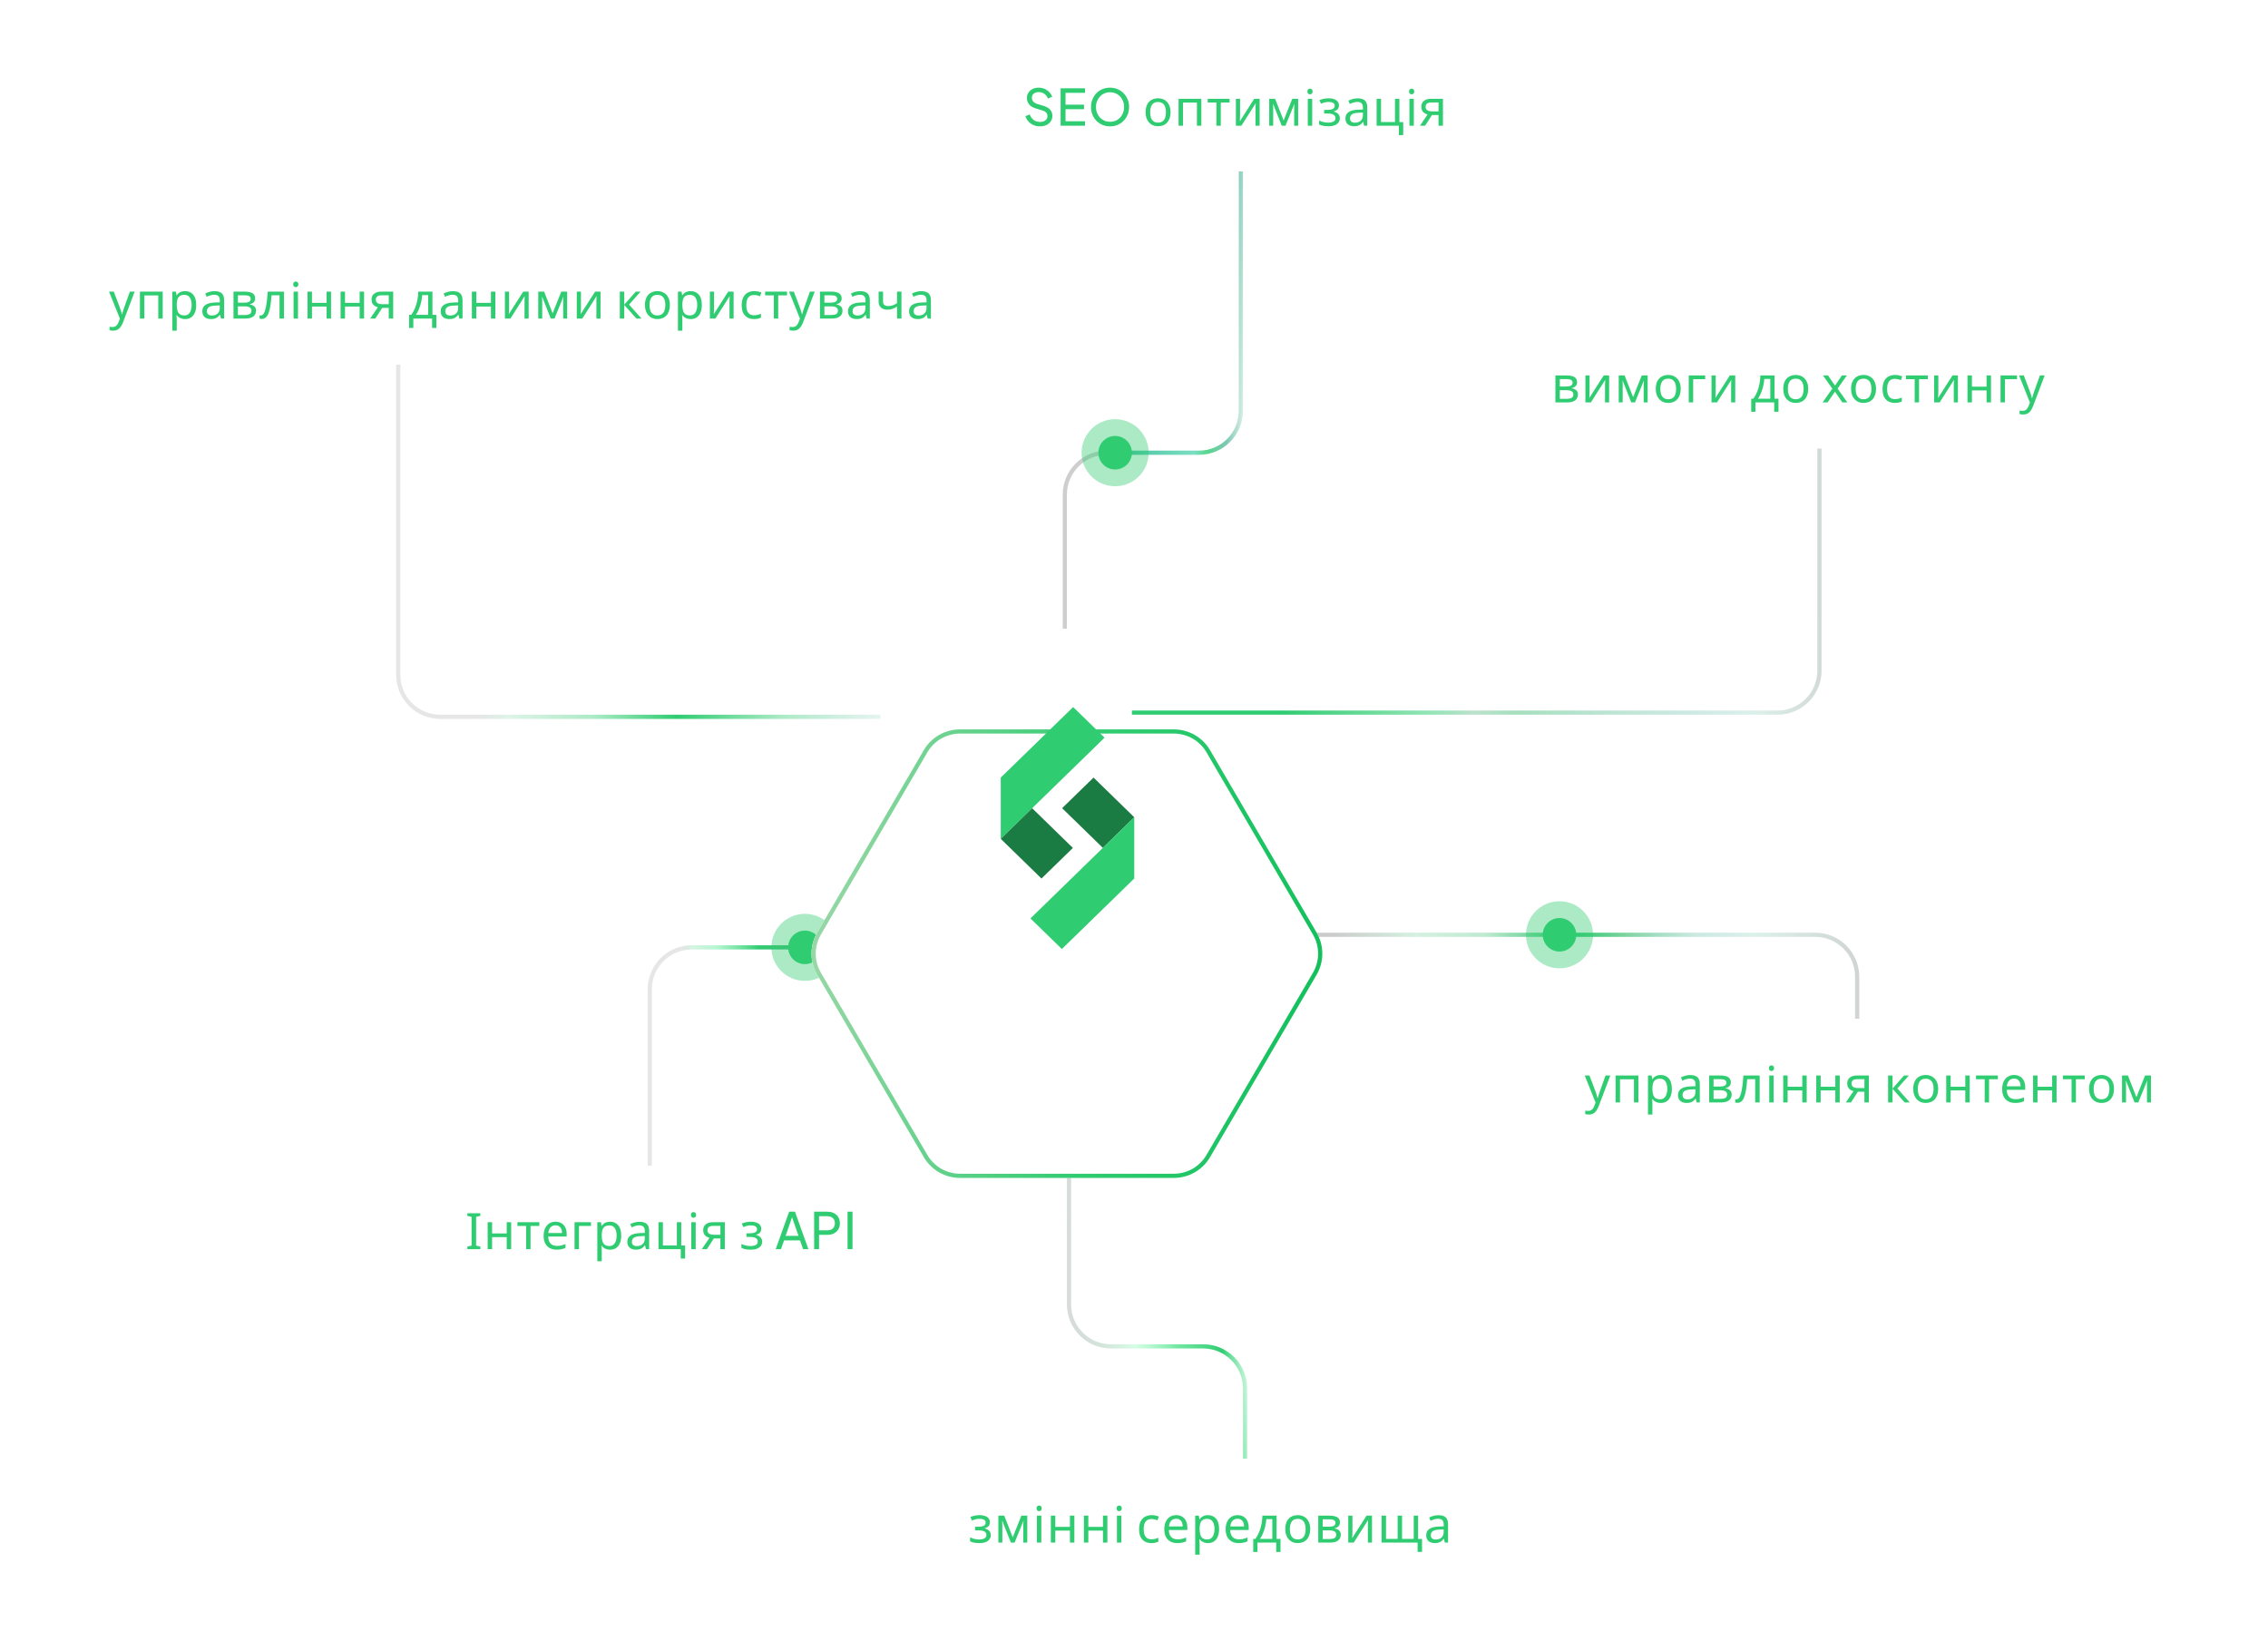 <svg width="541" height="389" viewBox="0 0 541 389" fill="none" xmlns="http://www.w3.org/2000/svg">
<path d="M95 81V161C95 166.523 99.477 171 105 171H210" stroke="url(#paint0_linear_865_70285)"/>
<g filter="url(#filter0_d_865_70285)">
<rect x="10" y="56" width="230" height="31" rx="4" fill="white" shape-rendering="crispEdges"/>
<path d="M26.012 69.568H27.14L28.532 73.228C28.612 73.444 28.684 73.652 28.748 73.852C28.82 74.052 28.884 74.248 28.94 74.44C28.996 74.624 29.04 74.804 29.072 74.98H29.12C29.168 74.78 29.244 74.52 29.348 74.2C29.452 73.872 29.56 73.544 29.672 73.216L30.98 69.568H32.12L29.348 76.888C29.196 77.288 29.016 77.636 28.808 77.932C28.608 78.236 28.36 78.468 28.064 78.628C27.776 78.796 27.424 78.88 27.008 78.88C26.816 78.88 26.648 78.868 26.504 78.844C26.36 78.828 26.236 78.808 26.132 78.784V77.944C26.22 77.96 26.324 77.976 26.444 77.992C26.572 78.008 26.704 78.016 26.84 78.016C27.088 78.016 27.3 77.968 27.476 77.872C27.66 77.784 27.816 77.652 27.944 77.476C28.072 77.308 28.18 77.108 28.268 76.876L28.604 76.024L26.012 69.568ZM38.813 69.568V76H37.757V70.468H34.433V76H33.377V69.568H38.813ZM44.166 69.448C44.958 69.448 45.593 69.724 46.074 70.276C46.562 70.828 46.806 71.66 46.806 72.772C46.806 73.5 46.694 74.116 46.469 74.62C46.254 75.116 45.946 75.492 45.545 75.748C45.154 75.996 44.69 76.12 44.154 76.12C43.825 76.12 43.533 76.076 43.278 75.988C43.022 75.9 42.801 75.788 42.617 75.652C42.441 75.508 42.289 75.352 42.161 75.184H42.09C42.105 75.32 42.121 75.492 42.138 75.7C42.154 75.908 42.161 76.088 42.161 76.24V78.88H41.105V69.568H41.969L42.114 70.444H42.161C42.289 70.26 42.441 70.092 42.617 69.94C42.801 69.788 43.017 69.668 43.266 69.58C43.522 69.492 43.822 69.448 44.166 69.448ZM43.974 70.336C43.541 70.336 43.194 70.42 42.929 70.588C42.666 70.748 42.474 70.992 42.353 71.32C42.233 71.648 42.169 72.064 42.161 72.568V72.772C42.161 73.3 42.218 73.748 42.33 74.116C42.441 74.484 42.63 74.764 42.894 74.956C43.166 75.148 43.533 75.244 43.998 75.244C44.389 75.244 44.709 75.136 44.958 74.92C45.214 74.704 45.401 74.412 45.522 74.044C45.65 73.668 45.714 73.24 45.714 72.76C45.714 72.024 45.569 71.436 45.282 70.996C45.002 70.556 44.566 70.336 43.974 70.336ZM51.164 69.46C51.948 69.46 52.528 69.632 52.904 69.976C53.28 70.32 53.468 70.868 53.468 71.62V76H52.7L52.496 75.088H52.448C52.264 75.32 52.072 75.516 51.872 75.676C51.68 75.828 51.456 75.94 51.2 76.012C50.952 76.084 50.648 76.12 50.288 76.12C49.904 76.12 49.556 76.052 49.244 75.916C48.94 75.78 48.7 75.572 48.524 75.292C48.348 75.004 48.26 74.644 48.26 74.212C48.26 73.572 48.512 73.08 49.016 72.736C49.52 72.384 50.296 72.192 51.344 72.16L52.436 72.124V71.74C52.436 71.204 52.32 70.832 52.088 70.624C51.856 70.416 51.528 70.312 51.104 70.312C50.768 70.312 50.448 70.364 50.144 70.468C49.84 70.564 49.556 70.676 49.292 70.804L48.968 70.012C49.248 69.86 49.58 69.732 49.964 69.628C50.348 69.516 50.748 69.46 51.164 69.46ZM51.476 72.892C50.676 72.924 50.12 73.052 49.808 73.276C49.504 73.5 49.352 73.816 49.352 74.224C49.352 74.584 49.46 74.848 49.676 75.016C49.9 75.184 50.184 75.268 50.528 75.268C51.072 75.268 51.524 75.12 51.884 74.824C52.244 74.52 52.424 74.056 52.424 73.432V72.856L51.476 72.892ZM60.867 71.188C60.867 71.588 60.747 71.9 60.507 72.124C60.267 72.348 59.959 72.5 59.583 72.58V72.628C59.983 72.684 60.331 72.828 60.627 73.06C60.923 73.284 61.071 73.636 61.071 74.116C61.071 74.388 61.019 74.64 60.915 74.872C60.819 75.104 60.667 75.304 60.459 75.472C60.251 75.64 59.983 75.772 59.655 75.868C59.327 75.956 58.931 76 58.467 76H55.695V69.568H58.455C58.911 69.568 59.319 69.62 59.679 69.724C60.047 69.82 60.335 69.988 60.543 70.228C60.759 70.46 60.867 70.78 60.867 71.188ZM59.979 74.116C59.979 73.748 59.839 73.484 59.559 73.324C59.279 73.164 58.867 73.084 58.323 73.084H56.751V75.148H58.347C58.875 75.148 59.279 75.072 59.559 74.92C59.839 74.76 59.979 74.492 59.979 74.116ZM59.799 71.32C59.799 71.016 59.687 70.796 59.463 70.66C59.247 70.516 58.891 70.444 58.395 70.444H56.751V72.208H58.203C58.723 72.208 59.119 72.136 59.391 71.992C59.663 71.848 59.799 71.624 59.799 71.32ZM67.745 76H66.677V70.444H64.781C64.701 71.46 64.601 72.328 64.481 73.048C64.361 73.76 64.209 74.34 64.025 74.788C63.841 75.236 63.621 75.564 63.365 75.772C63.109 75.98 62.809 76.084 62.465 76.084C62.361 76.084 62.257 76.076 62.153 76.06C62.057 76.052 61.977 76.032 61.913 76V75.208C61.961 75.224 62.013 75.236 62.069 75.244C62.125 75.252 62.181 75.256 62.237 75.256C62.413 75.256 62.573 75.184 62.717 75.04C62.861 74.896 62.989 74.676 63.101 74.38C63.221 74.084 63.329 73.712 63.425 73.264C63.521 72.808 63.605 72.272 63.677 71.656C63.749 71.04 63.813 70.344 63.869 69.568H67.745V76ZM71.082 69.568V76H70.026V69.568H71.082ZM70.566 67.156C70.726 67.156 70.866 67.212 70.986 67.324C71.114 67.428 71.178 67.596 71.178 67.828C71.178 68.052 71.114 68.22 70.986 68.332C70.866 68.444 70.726 68.5 70.566 68.5C70.39 68.5 70.242 68.444 70.122 68.332C70.002 68.22 69.942 68.052 69.942 67.828C69.942 67.596 70.002 67.428 70.122 67.324C70.242 67.212 70.39 67.156 70.566 67.156ZM74.416 69.568V72.244H77.908V69.568H78.964V76H77.908V73.132H74.416V76H73.36V69.568H74.416ZM82.297 69.568V72.244H85.789V69.568H86.845V76H85.789V73.132H82.297V76H81.241V69.568H82.297ZM89.517 76H88.293L90.129 73.3C89.881 73.236 89.641 73.136 89.409 73C89.177 72.856 88.989 72.66 88.845 72.412C88.701 72.156 88.629 71.84 88.629 71.464C88.629 70.848 88.837 70.38 89.253 70.06C89.669 69.732 90.221 69.568 90.909 69.568H93.789V76H92.733V73.444H91.173L89.517 76ZM89.649 71.476C89.649 71.844 89.785 72.12 90.057 72.304C90.337 72.48 90.725 72.568 91.221 72.568H92.733V70.444H91.017C90.529 70.444 90.177 70.54 89.961 70.732C89.753 70.924 89.649 71.172 89.649 71.476ZM103.155 69.568V75.112H104.091V78.232H103.071V76H98.595V78.232H97.587V75.112H98.103C98.471 74.6 98.775 74.044 99.015 73.444C99.263 72.836 99.447 72.204 99.567 71.548C99.695 70.884 99.763 70.224 99.771 69.568H103.155ZM100.707 70.396C100.675 70.94 100.591 71.504 100.455 72.088C100.319 72.664 100.143 73.216 99.927 73.744C99.719 74.272 99.475 74.728 99.195 75.112H102.135V70.396H100.707ZM108.027 69.46C108.811 69.46 109.391 69.632 109.767 69.976C110.143 70.32 110.331 70.868 110.331 71.62V76H109.563L109.359 75.088H109.311C109.127 75.32 108.935 75.516 108.735 75.676C108.543 75.828 108.319 75.94 108.063 76.012C107.815 76.084 107.511 76.12 107.151 76.12C106.767 76.12 106.419 76.052 106.107 75.916C105.803 75.78 105.563 75.572 105.387 75.292C105.211 75.004 105.123 74.644 105.123 74.212C105.123 73.572 105.375 73.08 105.879 72.736C106.383 72.384 107.159 72.192 108.207 72.16L109.299 72.124V71.74C109.299 71.204 109.183 70.832 108.951 70.624C108.719 70.416 108.391 70.312 107.967 70.312C107.631 70.312 107.311 70.364 107.007 70.468C106.703 70.564 106.419 70.676 106.155 70.804L105.831 70.012C106.111 69.86 106.443 69.732 106.827 69.628C107.211 69.516 107.611 69.46 108.027 69.46ZM108.339 72.892C107.539 72.924 106.983 73.052 106.671 73.276C106.367 73.5 106.215 73.816 106.215 74.224C106.215 74.584 106.323 74.848 106.539 75.016C106.763 75.184 107.047 75.268 107.391 75.268C107.935 75.268 108.387 75.12 108.747 74.824C109.107 74.52 109.287 74.056 109.287 73.432V72.856L108.339 72.892ZM113.614 69.568V72.244H117.106V69.568H118.162V76H117.106V73.132H113.614V76H112.558V69.568H113.614ZM121.435 73.492C121.435 73.564 121.431 73.668 121.423 73.804C121.423 73.932 121.419 74.072 121.411 74.224C121.403 74.368 121.395 74.508 121.387 74.644C121.379 74.772 121.371 74.876 121.363 74.956L124.807 69.568H126.103V76H125.119V72.208C125.119 72.08 125.119 71.912 125.119 71.704C125.127 71.496 125.135 71.292 125.143 71.092C125.151 70.884 125.159 70.728 125.167 70.624L121.747 76H120.439V69.568H121.435V73.492ZM135.29 69.568V76H134.342V71.896C134.342 71.728 134.346 71.552 134.354 71.368C134.37 71.184 134.386 71.004 134.402 70.828H134.366L132.266 76H131.378L129.338 70.828H129.302C129.318 71.004 129.326 71.184 129.326 71.368C129.334 71.552 129.338 71.74 129.338 71.932V76H128.39V69.568H129.794L131.822 74.74L133.886 69.568H135.29ZM138.579 73.492C138.579 73.564 138.575 73.668 138.567 73.804C138.567 73.932 138.563 74.072 138.555 74.224C138.547 74.368 138.539 74.508 138.531 74.644C138.523 74.772 138.515 74.876 138.507 74.956L141.951 69.568H143.247V76H142.263V72.208C142.263 72.08 142.263 71.912 142.263 71.704C142.271 71.496 142.279 71.292 142.287 71.092C142.295 70.884 142.303 70.728 142.311 70.624L138.891 76H137.583V69.568H138.579V73.492ZM151.652 69.568H152.804L150.056 72.664L153.032 76H151.808L148.904 72.736V76H147.848V69.568H148.904V72.688L151.652 69.568ZM159.797 72.772C159.797 73.308 159.725 73.784 159.581 74.2C159.445 74.608 159.245 74.956 158.981 75.244C158.725 75.532 158.409 75.752 158.033 75.904C157.665 76.048 157.253 76.12 156.797 76.12C156.373 76.12 155.981 76.048 155.621 75.904C155.261 75.752 154.949 75.532 154.685 75.244C154.421 74.956 154.213 74.608 154.061 74.2C153.917 73.784 153.845 73.308 153.845 72.772C153.845 72.06 153.965 71.46 154.205 70.972C154.445 70.476 154.789 70.1 155.237 69.844C155.685 69.58 156.217 69.448 156.833 69.448C157.417 69.448 157.929 69.58 158.369 69.844C158.817 70.1 159.165 70.476 159.413 70.972C159.669 71.46 159.797 72.06 159.797 72.772ZM154.937 72.772C154.937 73.276 155.001 73.716 155.129 74.092C155.265 74.46 155.473 74.744 155.753 74.944C156.033 75.144 156.389 75.244 156.821 75.244C157.253 75.244 157.609 75.144 157.889 74.944C158.169 74.744 158.373 74.46 158.501 74.092C158.637 73.716 158.705 73.276 158.705 72.772C158.705 72.26 158.637 71.824 158.501 71.464C158.365 71.104 158.157 70.828 157.877 70.636C157.605 70.436 157.249 70.336 156.809 70.336C156.153 70.336 155.677 70.552 155.381 70.984C155.085 71.416 154.937 72.012 154.937 72.772ZM164.771 69.448C165.563 69.448 166.199 69.724 166.679 70.276C167.167 70.828 167.411 71.66 167.411 72.772C167.411 73.5 167.299 74.116 167.075 74.62C166.859 75.116 166.551 75.492 166.151 75.748C165.759 75.996 165.295 76.12 164.759 76.12C164.431 76.12 164.139 76.076 163.883 75.988C163.627 75.9 163.407 75.788 163.223 75.652C163.047 75.508 162.895 75.352 162.767 75.184H162.695C162.711 75.32 162.727 75.492 162.743 75.7C162.759 75.908 162.767 76.088 162.767 76.24V78.88H161.711V69.568H162.575L162.719 70.444H162.767C162.895 70.26 163.047 70.092 163.223 69.94C163.407 69.788 163.623 69.668 163.871 69.58C164.127 69.492 164.427 69.448 164.771 69.448ZM164.579 70.336C164.147 70.336 163.799 70.42 163.535 70.588C163.271 70.748 163.079 70.992 162.959 71.32C162.839 71.648 162.775 72.064 162.767 72.568V72.772C162.767 73.3 162.823 73.748 162.935 74.116C163.047 74.484 163.235 74.764 163.499 74.956C163.771 75.148 164.139 75.244 164.603 75.244C164.995 75.244 165.315 75.136 165.563 74.92C165.819 74.704 166.007 74.412 166.127 74.044C166.255 73.668 166.319 73.24 166.319 72.76C166.319 72.024 166.175 71.436 165.887 70.996C165.607 70.556 165.171 70.336 164.579 70.336ZM170.329 73.492C170.329 73.564 170.325 73.668 170.317 73.804C170.317 73.932 170.313 74.072 170.305 74.224C170.297 74.368 170.289 74.508 170.281 74.644C170.273 74.772 170.265 74.876 170.257 74.956L173.701 69.568H174.997V76H174.013V72.208C174.013 72.08 174.013 71.912 174.013 71.704C174.021 71.496 174.029 71.292 174.037 71.092C174.045 70.884 174.053 70.728 174.061 70.624L170.641 76H169.333V69.568H170.329V73.492ZM179.864 76.12C179.296 76.12 178.788 76.004 178.34 75.772C177.9 75.54 177.552 75.18 177.296 74.692C177.048 74.204 176.924 73.58 176.924 72.82C176.924 72.028 177.056 71.384 177.32 70.888C177.584 70.392 177.94 70.028 178.388 69.796C178.844 69.564 179.36 69.448 179.936 69.448C180.264 69.448 180.58 69.484 180.884 69.556C181.188 69.62 181.436 69.7 181.628 69.796L181.304 70.672C181.112 70.6 180.888 70.532 180.632 70.468C180.376 70.404 180.136 70.372 179.912 70.372C179.48 70.372 179.124 70.464 178.844 70.648C178.564 70.832 178.356 71.104 178.22 71.464C178.084 71.824 178.016 72.272 178.016 72.808C178.016 73.32 178.084 73.756 178.22 74.116C178.356 74.476 178.56 74.748 178.832 74.932C179.104 75.116 179.444 75.208 179.852 75.208C180.204 75.208 180.512 75.172 180.776 75.1C181.048 75.028 181.296 74.94 181.52 74.836V75.772C181.304 75.884 181.064 75.968 180.8 76.024C180.544 76.088 180.232 76.12 179.864 76.12ZM187.73 70.456H185.63V76H184.586V70.456H182.51V69.568H187.73V70.456ZM188.229 69.568H189.357L190.749 73.228C190.829 73.444 190.901 73.652 190.965 73.852C191.037 74.052 191.101 74.248 191.157 74.44C191.213 74.624 191.257 74.804 191.289 74.98H191.337C191.385 74.78 191.461 74.52 191.565 74.2C191.669 73.872 191.777 73.544 191.889 73.216L193.197 69.568H194.337L191.565 76.888C191.413 77.288 191.233 77.636 191.025 77.932C190.825 78.236 190.577 78.468 190.281 78.628C189.993 78.796 189.641 78.88 189.225 78.88C189.033 78.88 188.865 78.868 188.721 78.844C188.577 78.828 188.453 78.808 188.349 78.784V77.944C188.437 77.96 188.541 77.976 188.661 77.992C188.789 78.008 188.921 78.016 189.057 78.016C189.305 78.016 189.517 77.968 189.693 77.872C189.877 77.784 190.033 77.652 190.161 77.476C190.289 77.308 190.397 77.108 190.485 76.876L190.821 76.024L188.229 69.568ZM200.766 71.188C200.766 71.588 200.646 71.9 200.406 72.124C200.166 72.348 199.858 72.5 199.482 72.58V72.628C199.882 72.684 200.23 72.828 200.526 73.06C200.822 73.284 200.97 73.636 200.97 74.116C200.97 74.388 200.918 74.64 200.814 74.872C200.718 75.104 200.566 75.304 200.358 75.472C200.15 75.64 199.882 75.772 199.554 75.868C199.226 75.956 198.83 76 198.366 76H195.594V69.568H198.354C198.81 69.568 199.218 69.62 199.578 69.724C199.946 69.82 200.234 69.988 200.442 70.228C200.658 70.46 200.766 70.78 200.766 71.188ZM199.878 74.116C199.878 73.748 199.738 73.484 199.458 73.324C199.178 73.164 198.766 73.084 198.222 73.084H196.65V75.148H198.246C198.774 75.148 199.178 75.072 199.458 74.92C199.738 74.76 199.878 74.492 199.878 74.116ZM199.698 71.32C199.698 71.016 199.586 70.796 199.362 70.66C199.146 70.516 198.79 70.444 198.294 70.444H196.65V72.208H198.102C198.622 72.208 199.018 72.136 199.29 71.992C199.562 71.848 199.698 71.624 199.698 71.32ZM205.184 69.46C205.968 69.46 206.548 69.632 206.924 69.976C207.3 70.32 207.488 70.868 207.488 71.62V76H206.72L206.516 75.088H206.468C206.284 75.32 206.092 75.516 205.892 75.676C205.7 75.828 205.476 75.94 205.22 76.012C204.972 76.084 204.668 76.12 204.308 76.12C203.924 76.12 203.576 76.052 203.264 75.916C202.96 75.78 202.72 75.572 202.544 75.292C202.368 75.004 202.28 74.644 202.28 74.212C202.28 73.572 202.532 73.08 203.036 72.736C203.54 72.384 204.316 72.192 205.364 72.16L206.456 72.124V71.74C206.456 71.204 206.34 70.832 206.108 70.624C205.876 70.416 205.548 70.312 205.124 70.312C204.788 70.312 204.468 70.364 204.164 70.468C203.86 70.564 203.576 70.676 203.312 70.804L202.988 70.012C203.268 69.86 203.6 69.732 203.984 69.628C204.368 69.516 204.768 69.46 205.184 69.46ZM205.496 72.892C204.696 72.924 204.14 73.052 203.828 73.276C203.524 73.5 203.372 73.816 203.372 74.224C203.372 74.584 203.48 74.848 203.696 75.016C203.92 75.184 204.204 75.268 204.548 75.268C205.092 75.268 205.544 75.12 205.904 74.824C206.264 74.52 206.444 74.056 206.444 73.432V72.856L205.496 72.892ZM210.639 71.908C210.639 72.284 210.743 72.564 210.951 72.748C211.167 72.924 211.475 73.012 211.875 73.012C212.275 73.012 212.639 72.952 212.967 72.832C213.295 72.704 213.631 72.536 213.975 72.328V69.568H215.031V76H213.975V73.132C213.615 73.364 213.259 73.548 212.907 73.684C212.563 73.812 212.147 73.876 211.659 73.876C211.003 73.876 210.491 73.704 210.123 73.36C209.763 73.016 209.583 72.556 209.583 71.98V69.568H210.639V71.908ZM219.75 69.46C220.534 69.46 221.114 69.632 221.49 69.976C221.866 70.32 222.054 70.868 222.054 71.62V76H221.286L221.082 75.088H221.034C220.85 75.32 220.658 75.516 220.458 75.676C220.266 75.828 220.042 75.94 219.786 76.012C219.538 76.084 219.234 76.12 218.874 76.12C218.49 76.12 218.142 76.052 217.83 75.916C217.526 75.78 217.286 75.572 217.11 75.292C216.934 75.004 216.846 74.644 216.846 74.212C216.846 73.572 217.098 73.08 217.602 72.736C218.106 72.384 218.882 72.192 219.93 72.16L221.022 72.124V71.74C221.022 71.204 220.906 70.832 220.674 70.624C220.442 70.416 220.114 70.312 219.69 70.312C219.354 70.312 219.034 70.364 218.73 70.468C218.426 70.564 218.142 70.676 217.878 70.804L217.554 70.012C217.834 69.86 218.166 69.732 218.55 69.628C218.934 69.516 219.334 69.46 219.75 69.46ZM220.062 72.892C219.262 72.924 218.706 73.052 218.394 73.276C218.09 73.5 217.938 73.816 217.938 74.224C217.938 74.584 218.046 74.848 218.262 75.016C218.486 75.184 218.77 75.268 219.114 75.268C219.658 75.268 220.11 75.12 220.47 74.824C220.83 74.52 221.01 74.056 221.01 73.432V72.856L220.062 72.892Z" fill="#30CC71"/>
</g>
<path d="M296 40V98C296 103.523 291.523 108 286 108H264C258.477 108 254 112.477 254 118V150" stroke="url(#paint1_linear_865_70285)"/>
<g filter="url(#filter1_d_865_70285)">
<rect x="228" y="10" width="134" height="31" rx="4" fill="white" shape-rendering="crispEdges"/>
<path d="M248.068 30.144C247.5 30.144 246.98 30.04 246.508 29.832C246.036 29.616 245.636 29.324 245.308 28.956C244.98 28.588 244.744 28.176 244.6 27.72L245.62 27.3C245.836 27.876 246.156 28.32 246.58 28.632C247.012 28.936 247.516 29.088 248.092 29.088C248.444 29.088 248.752 29.032 249.016 28.92C249.28 28.808 249.484 28.652 249.628 28.452C249.78 28.244 249.856 28.004 249.856 27.732C249.856 27.356 249.748 27.06 249.532 26.844C249.324 26.62 249.016 26.452 248.608 26.34L246.964 25.836C246.316 25.636 245.82 25.32 245.476 24.888C245.132 24.456 244.96 23.96 244.96 23.4C244.96 22.912 245.076 22.484 245.308 22.116C245.548 21.74 245.876 21.448 246.292 21.24C246.716 21.024 247.196 20.916 247.732 20.916C248.268 20.916 248.752 21.012 249.184 21.204C249.624 21.396 249.996 21.656 250.3 21.984C250.604 22.304 250.828 22.672 250.972 23.088L249.964 23.508C249.772 23.004 249.484 22.624 249.1 22.368C248.716 22.104 248.264 21.972 247.744 21.972C247.424 21.972 247.14 22.028 246.892 22.14C246.652 22.244 246.464 22.4 246.328 22.608C246.2 22.808 246.136 23.048 246.136 23.328C246.136 23.656 246.24 23.948 246.448 24.204C246.656 24.46 246.972 24.656 247.396 24.792L248.896 25.236C249.6 25.452 250.132 25.76 250.492 26.16C250.852 26.56 251.032 27.056 251.032 27.648C251.032 28.136 250.904 28.568 250.648 28.944C250.4 29.32 250.052 29.616 249.604 29.832C249.164 30.04 248.652 30.144 248.068 30.144ZM252.994 30V21.06H258.814V22.14H254.17V24.972H258.574V26.052H254.17V28.92H258.814V30H252.994ZM264.783 30.144C264.151 30.144 263.559 30.032 263.007 29.808C262.455 29.576 261.971 29.252 261.555 28.836C261.147 28.42 260.827 27.932 260.595 27.372C260.363 26.804 260.247 26.188 260.247 25.524C260.247 24.852 260.363 24.236 260.595 23.676C260.827 23.116 261.147 22.628 261.555 22.212C261.971 21.796 262.451 21.476 262.995 21.252C263.547 21.028 264.143 20.916 264.783 20.916C265.423 20.916 266.015 21.032 266.559 21.264C267.111 21.488 267.591 21.808 267.999 22.224C268.415 22.632 268.739 23.116 268.971 23.676C269.211 24.236 269.331 24.852 269.331 25.524C269.331 26.188 269.211 26.804 268.971 27.372C268.739 27.932 268.415 28.42 267.999 28.836C267.591 29.252 267.111 29.576 266.559 29.808C266.015 30.032 265.423 30.144 264.783 30.144ZM264.783 29.052C265.279 29.052 265.731 28.964 266.139 28.788C266.547 28.604 266.899 28.352 267.195 28.032C267.499 27.704 267.731 27.328 267.891 26.904C268.059 26.472 268.143 26.012 268.143 25.524C268.143 25.036 268.059 24.58 267.891 24.156C267.731 23.732 267.499 23.36 267.195 23.04C266.899 22.712 266.547 22.46 266.139 22.284C265.731 22.1 265.279 22.008 264.783 22.008C264.295 22.008 263.847 22.1 263.439 22.284C263.031 22.46 262.675 22.712 262.371 23.04C262.075 23.36 261.843 23.732 261.675 24.156C261.507 24.58 261.423 25.036 261.423 25.524C261.423 26.012 261.507 26.472 261.675 26.904C261.843 27.328 262.075 27.704 262.371 28.032C262.675 28.352 263.031 28.604 263.439 28.788C263.847 28.964 264.295 29.052 264.783 29.052ZM279.217 26.772C279.217 27.308 279.145 27.784 279.001 28.2C278.865 28.608 278.665 28.956 278.401 29.244C278.145 29.532 277.829 29.752 277.453 29.904C277.085 30.048 276.673 30.12 276.217 30.12C275.793 30.12 275.401 30.048 275.041 29.904C274.681 29.752 274.369 29.532 274.105 29.244C273.841 28.956 273.633 28.608 273.481 28.2C273.337 27.784 273.265 27.308 273.265 26.772C273.265 26.06 273.385 25.46 273.625 24.972C273.865 24.476 274.209 24.1 274.657 23.844C275.105 23.58 275.637 23.448 276.253 23.448C276.837 23.448 277.349 23.58 277.789 23.844C278.237 24.1 278.585 24.476 278.833 24.972C279.089 25.46 279.217 26.06 279.217 26.772ZM274.357 26.772C274.357 27.276 274.421 27.716 274.549 28.092C274.685 28.46 274.893 28.744 275.173 28.944C275.453 29.144 275.809 29.244 276.241 29.244C276.673 29.244 277.029 29.144 277.309 28.944C277.589 28.744 277.793 28.46 277.921 28.092C278.057 27.716 278.125 27.276 278.125 26.772C278.125 26.26 278.057 25.824 277.921 25.464C277.785 25.104 277.577 24.828 277.297 24.636C277.025 24.436 276.669 24.336 276.229 24.336C275.573 24.336 275.097 24.552 274.801 24.984C274.505 25.416 274.357 26.012 274.357 26.772ZM286.566 23.568V30H285.51V24.468H282.186V30H281.13V23.568H286.566ZM293.298 24.456H291.198V30H290.154V24.456H288.078V23.568H293.298V24.456ZM295.801 27.492C295.801 27.564 295.797 27.668 295.789 27.804C295.789 27.932 295.785 28.072 295.777 28.224C295.769 28.368 295.761 28.508 295.753 28.644C295.745 28.772 295.737 28.876 295.729 28.956L299.173 23.568H300.469V30H299.485V26.208C299.485 26.08 299.485 25.912 299.485 25.704C299.493 25.496 299.501 25.292 299.509 25.092C299.517 24.884 299.525 24.728 299.533 24.624L296.113 30H294.805V23.568H295.801V27.492ZM309.656 23.568V30H308.708V25.896C308.708 25.728 308.712 25.552 308.72 25.368C308.736 25.184 308.752 25.004 308.768 24.828H308.732L306.632 30H305.744L303.704 24.828H303.668C303.684 25.004 303.692 25.184 303.692 25.368C303.7 25.552 303.704 25.74 303.704 25.932V30H302.756V23.568H304.16L306.188 28.74L308.252 23.568H309.656ZM313.006 23.568V30H311.95V23.568H313.006ZM312.49 21.156C312.65 21.156 312.79 21.212 312.91 21.324C313.038 21.428 313.102 21.596 313.102 21.828C313.102 22.052 313.038 22.22 312.91 22.332C312.79 22.444 312.65 22.5 312.49 22.5C312.314 22.5 312.166 22.444 312.046 22.332C311.926 22.22 311.866 22.052 311.866 21.828C311.866 21.596 311.926 21.428 312.046 21.324C312.166 21.212 312.314 21.156 312.49 21.156ZM316.975 23.448C317.463 23.448 317.887 23.516 318.247 23.652C318.607 23.78 318.887 23.972 319.087 24.228C319.287 24.476 319.387 24.78 319.387 25.14C319.387 25.532 319.279 25.844 319.063 26.076C318.847 26.3 318.551 26.464 318.175 26.568V26.616C318.431 26.688 318.667 26.788 318.883 26.916C319.099 27.044 319.271 27.212 319.399 27.42C319.535 27.628 319.603 27.896 319.603 28.224C319.603 28.576 319.503 28.896 319.303 29.184C319.111 29.472 318.811 29.7 318.403 29.868C318.003 30.036 317.487 30.12 316.855 30.12C316.551 30.12 316.259 30.104 315.979 30.072C315.707 30.04 315.459 29.992 315.235 29.928C315.019 29.864 314.827 29.788 314.659 29.7V28.752C314.931 28.88 315.251 28.996 315.619 29.1C315.995 29.204 316.403 29.256 316.843 29.256C317.163 29.256 317.451 29.22 317.707 29.148C317.971 29.076 318.179 28.964 318.331 28.812C318.483 28.652 318.559 28.436 318.559 28.164C318.559 27.916 318.491 27.716 318.355 27.564C318.219 27.404 318.015 27.284 317.743 27.204C317.479 27.124 317.139 27.084 316.723 27.084H315.859V26.22H316.555C317.107 26.22 317.547 26.148 317.875 26.004C318.211 25.852 318.379 25.596 318.379 25.236C318.379 24.932 318.251 24.704 317.995 24.552C317.747 24.4 317.387 24.324 316.915 24.324C316.563 24.324 316.251 24.36 315.979 24.432C315.715 24.496 315.423 24.596 315.103 24.732L314.731 23.892C315.075 23.74 315.435 23.628 315.811 23.556C316.187 23.484 316.575 23.448 316.975 23.448ZM323.842 23.46C324.626 23.46 325.206 23.632 325.582 23.976C325.958 24.32 326.146 24.868 326.146 25.62V30H325.378L325.174 29.088H325.126C324.942 29.32 324.75 29.516 324.55 29.676C324.358 29.828 324.134 29.94 323.878 30.012C323.63 30.084 323.326 30.12 322.966 30.12C322.582 30.12 322.234 30.052 321.922 29.916C321.618 29.78 321.378 29.572 321.202 29.292C321.026 29.004 320.938 28.644 320.938 28.212C320.938 27.572 321.19 27.08 321.694 26.736C322.198 26.384 322.974 26.192 324.022 26.16L325.114 26.124V25.74C325.114 25.204 324.998 24.832 324.766 24.624C324.534 24.416 324.206 24.312 323.782 24.312C323.446 24.312 323.126 24.364 322.822 24.468C322.518 24.564 322.234 24.676 321.97 24.804L321.646 24.012C321.926 23.86 322.258 23.732 322.642 23.628C323.026 23.516 323.426 23.46 323.842 23.46ZM324.154 26.892C323.354 26.924 322.798 27.052 322.486 27.276C322.182 27.5 322.03 27.816 322.03 28.224C322.03 28.584 322.138 28.848 322.354 29.016C322.578 29.184 322.862 29.268 323.206 29.268C323.75 29.268 324.202 29.12 324.562 28.824C324.922 28.52 325.102 28.056 325.102 27.432V26.856L324.154 26.892ZM334.721 32.232H333.689V30H328.373V23.568H329.429V29.112H332.753V23.568H333.809V29.124H334.721V32.232ZM337.251 23.568V30H336.195V23.568H337.251ZM336.735 21.156C336.895 21.156 337.035 21.212 337.155 21.324C337.283 21.428 337.347 21.596 337.347 21.828C337.347 22.052 337.283 22.22 337.155 22.332C337.035 22.444 336.895 22.5 336.735 22.5C336.559 22.5 336.411 22.444 336.291 22.332C336.171 22.22 336.111 22.052 336.111 21.828C336.111 21.596 336.171 21.428 336.291 21.324C336.411 21.212 336.559 21.156 336.735 21.156ZM339.924 30H338.7L340.536 27.3C340.288 27.236 340.048 27.136 339.816 27C339.584 26.856 339.396 26.66 339.252 26.412C339.108 26.156 339.036 25.84 339.036 25.464C339.036 24.848 339.244 24.38 339.66 24.06C340.076 23.732 340.628 23.568 341.316 23.568H344.196V30H343.14V27.444H341.58L339.924 30ZM340.056 25.476C340.056 25.844 340.192 26.12 340.464 26.304C340.744 26.48 341.132 26.568 341.628 26.568H343.14V24.444H341.424C340.936 24.444 340.584 24.54 340.368 24.732C340.16 24.924 340.056 25.172 340.056 25.476Z" fill="#30CC71"/>
</g>
<g filter="url(#filter2_f_865_70285)">
<circle cx="266" cy="108" r="8" fill="#30CC71" fill-opacity="0.4"/>
</g>
<circle cx="266" cy="108" r="4" fill="#30CC71"/>
<path d="M434 107V160C434 165.523 429.523 170 424 170H270" stroke="url(#paint2_linear_865_70285)"/>
<g filter="url(#filter3_d_865_70285)">
<rect x="354" y="76" width="150" height="31" rx="4" fill="white" shape-rendering="crispEdges"/>
<path d="M376.192 91.188C376.192 91.588 376.072 91.9 375.832 92.124C375.592 92.348 375.284 92.5 374.908 92.58V92.628C375.308 92.684 375.656 92.828 375.952 93.06C376.248 93.284 376.396 93.636 376.396 94.116C376.396 94.388 376.344 94.64 376.24 94.872C376.144 95.104 375.992 95.304 375.784 95.472C375.576 95.64 375.308 95.772 374.98 95.868C374.652 95.956 374.256 96 373.792 96H371.02V89.568H373.78C374.236 89.568 374.644 89.62 375.004 89.724C375.372 89.82 375.66 89.988 375.868 90.228C376.084 90.46 376.192 90.78 376.192 91.188ZM375.304 94.116C375.304 93.748 375.164 93.484 374.884 93.324C374.604 93.164 374.192 93.084 373.648 93.084H372.076V95.148H373.672C374.2 95.148 374.604 95.072 374.884 94.92C375.164 94.76 375.304 94.492 375.304 94.116ZM375.124 91.32C375.124 91.016 375.012 90.796 374.788 90.66C374.572 90.516 374.216 90.444 373.72 90.444H372.076V92.208H373.528C374.048 92.208 374.444 92.136 374.716 91.992C374.988 91.848 375.124 91.624 375.124 91.32ZM379.17 93.492C379.17 93.564 379.166 93.668 379.158 93.804C379.158 93.932 379.154 94.072 379.146 94.224C379.138 94.368 379.13 94.508 379.122 94.644C379.114 94.772 379.106 94.876 379.098 94.956L382.542 89.568H383.838V96H382.854V92.208C382.854 92.08 382.854 91.912 382.854 91.704C382.862 91.496 382.87 91.292 382.878 91.092C382.886 90.884 382.894 90.728 382.902 90.624L379.482 96H378.174V89.568H379.17V93.492ZM393.025 89.568V96H392.077V91.896C392.077 91.728 392.081 91.552 392.089 91.368C392.105 91.184 392.121 91.004 392.137 90.828H392.101L390.001 96H389.113L387.073 90.828H387.037C387.053 91.004 387.061 91.184 387.061 91.368C387.069 91.552 387.073 91.74 387.073 91.932V96H386.125V89.568H387.529L389.557 94.74L391.621 89.568H393.025ZM400.91 92.772C400.91 93.308 400.838 93.784 400.694 94.2C400.558 94.608 400.358 94.956 400.094 95.244C399.838 95.532 399.522 95.752 399.146 95.904C398.778 96.048 398.366 96.12 397.91 96.12C397.486 96.12 397.094 96.048 396.734 95.904C396.374 95.752 396.062 95.532 395.798 95.244C395.534 94.956 395.326 94.608 395.174 94.2C395.03 93.784 394.958 93.308 394.958 92.772C394.958 92.06 395.078 91.46 395.318 90.972C395.558 90.476 395.902 90.1 396.35 89.844C396.798 89.58 397.33 89.448 397.946 89.448C398.53 89.448 399.042 89.58 399.482 89.844C399.93 90.1 400.278 90.476 400.526 90.972C400.782 91.46 400.91 92.06 400.91 92.772ZM396.05 92.772C396.05 93.276 396.114 93.716 396.242 94.092C396.378 94.46 396.586 94.744 396.866 94.944C397.146 95.144 397.502 95.244 397.934 95.244C398.366 95.244 398.722 95.144 399.002 94.944C399.282 94.744 399.486 94.46 399.614 94.092C399.75 93.716 399.818 93.276 399.818 92.772C399.818 92.26 399.75 91.824 399.614 91.464C399.478 91.104 399.27 90.828 398.99 90.636C398.718 90.436 398.362 90.336 397.922 90.336C397.266 90.336 396.79 90.552 396.494 90.984C396.198 91.416 396.05 92.012 396.05 92.772ZM406.748 89.568V90.456H403.88V96H402.824V89.568H406.748ZM409.251 93.492C409.251 93.564 409.247 93.668 409.239 93.804C409.239 93.932 409.235 94.072 409.227 94.224C409.219 94.368 409.211 94.508 409.203 94.644C409.195 94.772 409.187 94.876 409.179 94.956L412.623 89.568H413.919V96H412.935V92.208C412.935 92.08 412.935 91.912 412.935 91.704C412.943 91.496 412.951 91.292 412.959 91.092C412.967 90.884 412.975 90.728 412.983 90.624L409.563 96H408.255V89.568H409.251V93.492ZM423.296 89.568V95.112H424.232V98.232H423.212V96H418.736V98.232H417.728V95.112H418.244C418.612 94.6 418.916 94.044 419.156 93.444C419.404 92.836 419.588 92.204 419.708 91.548C419.836 90.884 419.904 90.224 419.912 89.568H423.296ZM420.848 90.396C420.816 90.94 420.732 91.504 420.596 92.088C420.46 92.664 420.284 93.216 420.068 93.744C419.86 94.272 419.616 94.728 419.336 95.112H422.276V90.396H420.848ZM431.325 92.772C431.325 93.308 431.253 93.784 431.109 94.2C430.973 94.608 430.773 94.956 430.509 95.244C430.253 95.532 429.937 95.752 429.561 95.904C429.193 96.048 428.781 96.12 428.325 96.12C427.901 96.12 427.509 96.048 427.149 95.904C426.789 95.752 426.477 95.532 426.213 95.244C425.949 94.956 425.741 94.608 425.589 94.2C425.445 93.784 425.373 93.308 425.373 92.772C425.373 92.06 425.493 91.46 425.733 90.972C425.973 90.476 426.317 90.1 426.765 89.844C427.213 89.58 427.745 89.448 428.361 89.448C428.945 89.448 429.457 89.58 429.897 89.844C430.345 90.1 430.693 90.476 430.941 90.972C431.197 91.46 431.325 92.06 431.325 92.772ZM426.465 92.772C426.465 93.276 426.529 93.716 426.657 94.092C426.793 94.46 427.001 94.744 427.281 94.944C427.561 95.144 427.917 95.244 428.349 95.244C428.781 95.244 429.137 95.144 429.417 94.944C429.697 94.744 429.901 94.46 430.029 94.092C430.165 93.716 430.233 93.276 430.233 92.772C430.233 92.26 430.165 91.824 430.029 91.464C429.893 91.104 429.685 90.828 429.405 90.636C429.133 90.436 428.777 90.336 428.337 90.336C427.681 90.336 427.205 90.552 426.909 90.984C426.613 91.416 426.465 92.012 426.465 92.772ZM437.077 92.712L434.857 89.568H436.057L437.713 91.992L439.357 89.568H440.545L438.325 92.712L440.665 96H439.465L437.713 93.432L435.937 96H434.749L437.077 92.712ZM447.502 92.772C447.502 93.308 447.43 93.784 447.286 94.2C447.15 94.608 446.95 94.956 446.686 95.244C446.43 95.532 446.114 95.752 445.738 95.904C445.37 96.048 444.958 96.12 444.502 96.12C444.078 96.12 443.686 96.048 443.326 95.904C442.966 95.752 442.654 95.532 442.39 95.244C442.126 94.956 441.918 94.608 441.766 94.2C441.622 93.784 441.55 93.308 441.55 92.772C441.55 92.06 441.67 91.46 441.91 90.972C442.15 90.476 442.494 90.1 442.942 89.844C443.39 89.58 443.922 89.448 444.538 89.448C445.122 89.448 445.634 89.58 446.074 89.844C446.522 90.1 446.87 90.476 447.118 90.972C447.374 91.46 447.502 92.06 447.502 92.772ZM442.642 92.772C442.642 93.276 442.706 93.716 442.834 94.092C442.97 94.46 443.178 94.744 443.458 94.944C443.738 95.144 444.094 95.244 444.526 95.244C444.958 95.244 445.314 95.144 445.594 94.944C445.874 94.744 446.078 94.46 446.206 94.092C446.342 93.716 446.41 93.276 446.41 92.772C446.41 92.26 446.342 91.824 446.206 91.464C446.07 91.104 445.862 90.828 445.582 90.636C445.31 90.436 444.954 90.336 444.514 90.336C443.858 90.336 443.382 90.552 443.086 90.984C442.79 91.416 442.642 92.012 442.642 92.772ZM451.996 96.12C451.428 96.12 450.92 96.004 450.472 95.772C450.032 95.54 449.684 95.18 449.428 94.692C449.18 94.204 449.056 93.58 449.056 92.82C449.056 92.028 449.188 91.384 449.452 90.888C449.716 90.392 450.072 90.028 450.52 89.796C450.976 89.564 451.492 89.448 452.068 89.448C452.396 89.448 452.712 89.484 453.016 89.556C453.32 89.62 453.568 89.7 453.76 89.796L453.436 90.672C453.244 90.6 453.02 90.532 452.764 90.468C452.508 90.404 452.268 90.372 452.044 90.372C451.612 90.372 451.256 90.464 450.976 90.648C450.696 90.832 450.488 91.104 450.352 91.464C450.216 91.824 450.148 92.272 450.148 92.808C450.148 93.32 450.216 93.756 450.352 94.116C450.488 94.476 450.692 94.748 450.964 94.932C451.236 95.116 451.576 95.208 451.984 95.208C452.336 95.208 452.644 95.172 452.908 95.1C453.18 95.028 453.428 94.94 453.652 94.836V95.772C453.436 95.884 453.196 95.968 452.932 96.024C452.676 96.088 452.364 96.12 451.996 96.12ZM459.861 90.456H457.761V96H456.717V90.456H454.641V89.568H459.861V90.456ZM462.364 93.492C462.364 93.564 462.36 93.668 462.352 93.804C462.352 93.932 462.348 94.072 462.34 94.224C462.332 94.368 462.324 94.508 462.316 94.644C462.308 94.772 462.3 94.876 462.292 94.956L465.736 89.568H467.032V96H466.048V92.208C466.048 92.08 466.048 91.912 466.048 91.704C466.056 91.496 466.064 91.292 466.072 91.092C466.08 90.884 466.088 90.728 466.096 90.624L462.676 96H461.368V89.568H462.364V93.492ZM470.375 89.568V92.244H473.867V89.568H474.923V96H473.867V93.132H470.375V96H469.319V89.568H470.375ZM481.124 89.568V90.456H478.256V96H477.2V89.568H481.124ZM481.623 89.568H482.751L484.143 93.228C484.223 93.444 484.295 93.652 484.359 93.852C484.431 94.052 484.495 94.248 484.551 94.44C484.607 94.624 484.651 94.804 484.683 94.98H484.731C484.779 94.78 484.855 94.52 484.959 94.2C485.063 93.872 485.171 93.544 485.283 93.216L486.591 89.568H487.731L484.959 96.888C484.807 97.288 484.627 97.636 484.419 97.932C484.219 98.236 483.971 98.468 483.675 98.628C483.387 98.796 483.035 98.88 482.619 98.88C482.427 98.88 482.259 98.868 482.115 98.844C481.971 98.828 481.847 98.808 481.743 98.784V97.944C481.831 97.96 481.935 97.976 482.055 97.992C482.183 98.008 482.315 98.016 482.451 98.016C482.699 98.016 482.911 97.968 483.087 97.872C483.271 97.784 483.427 97.652 483.555 97.476C483.683 97.308 483.791 97.108 483.879 96.876L484.215 96.024L481.623 89.568Z" fill="#30CC71"/>
</g>
<path d="M155 283V236C155 230.477 159.477 226 165 226H219" stroke="url(#paint3_linear_865_70285)"/>
<g filter="url(#filter4_d_865_70285)">
<rect x="95" y="278" width="126" height="31" rx="4" fill="white" shape-rendering="crispEdges"/>
<path d="M114.576 298H111.48V297.376L112.488 297.148V290.296L111.48 290.056V289.432H114.576V290.056L113.568 290.296V297.148L114.576 297.376V298ZM117.382 291.568V294.244H120.874V291.568H121.93V298H120.874V295.132H117.382V298H116.326V291.568H117.382ZM128.647 292.456H126.547V298H125.503V292.456H123.427V291.568H128.647V292.456ZM132.521 291.448C133.073 291.448 133.545 291.568 133.937 291.808C134.337 292.048 134.641 292.388 134.849 292.828C135.065 293.26 135.173 293.768 135.173 294.352V294.988H130.769C130.785 295.716 130.969 296.272 131.321 296.656C131.681 297.032 132.181 297.22 132.821 297.22C133.229 297.22 133.589 297.184 133.901 297.112C134.221 297.032 134.549 296.92 134.885 296.776V297.7C134.557 297.844 134.233 297.948 133.913 298.012C133.593 298.084 133.213 298.12 132.773 298.12C132.165 298.12 131.625 297.996 131.153 297.748C130.689 297.5 130.325 297.132 130.061 296.644C129.805 296.148 129.677 295.544 129.677 294.832C129.677 294.128 129.793 293.524 130.025 293.02C130.265 292.516 130.597 292.128 131.021 291.856C131.453 291.584 131.953 291.448 132.521 291.448ZM132.509 292.312C132.005 292.312 131.605 292.476 131.309 292.804C131.021 293.124 130.849 293.572 130.793 294.148H134.069C134.069 293.78 134.013 293.46 133.901 293.188C133.789 292.916 133.617 292.704 133.385 292.552C133.161 292.392 132.869 292.312 132.509 292.312ZM140.974 291.568V292.456H138.106V298H137.05V291.568H140.974ZM145.542 291.448C146.334 291.448 146.97 291.724 147.45 292.276C147.938 292.828 148.182 293.66 148.182 294.772C148.182 295.5 148.07 296.116 147.846 296.62C147.63 297.116 147.322 297.492 146.922 297.748C146.53 297.996 146.066 298.12 145.53 298.12C145.202 298.12 144.91 298.076 144.654 297.988C144.398 297.9 144.178 297.788 143.994 297.652C143.818 297.508 143.666 297.352 143.538 297.184H143.466C143.482 297.32 143.498 297.492 143.514 297.7C143.53 297.908 143.538 298.088 143.538 298.24V300.88H142.482V291.568H143.346L143.49 292.444H143.538C143.666 292.26 143.818 292.092 143.994 291.94C144.178 291.788 144.394 291.668 144.642 291.58C144.898 291.492 145.198 291.448 145.542 291.448ZM145.35 292.336C144.918 292.336 144.57 292.42 144.306 292.588C144.042 292.748 143.85 292.992 143.73 293.32C143.61 293.648 143.546 294.064 143.538 294.568V294.772C143.538 295.3 143.594 295.748 143.706 296.116C143.818 296.484 144.006 296.764 144.27 296.956C144.542 297.148 144.91 297.244 145.374 297.244C145.766 297.244 146.086 297.136 146.334 296.92C146.59 296.704 146.778 296.412 146.898 296.044C147.026 295.668 147.09 295.24 147.09 294.76C147.09 294.024 146.946 293.436 146.658 292.996C146.378 292.556 145.942 292.336 145.35 292.336ZM152.541 291.46C153.325 291.46 153.905 291.632 154.281 291.976C154.657 292.32 154.845 292.868 154.845 293.62V298H154.077L153.873 297.088H153.825C153.641 297.32 153.449 297.516 153.249 297.676C153.057 297.828 152.833 297.94 152.577 298.012C152.329 298.084 152.025 298.12 151.665 298.12C151.281 298.12 150.933 298.052 150.621 297.916C150.317 297.78 150.077 297.572 149.901 297.292C149.725 297.004 149.637 296.644 149.637 296.212C149.637 295.572 149.889 295.08 150.393 294.736C150.897 294.384 151.673 294.192 152.721 294.16L153.813 294.124V293.74C153.813 293.204 153.697 292.832 153.465 292.624C153.233 292.416 152.905 292.312 152.481 292.312C152.145 292.312 151.825 292.364 151.521 292.468C151.217 292.564 150.933 292.676 150.669 292.804L150.345 292.012C150.625 291.86 150.957 291.732 151.341 291.628C151.725 291.516 152.125 291.46 152.541 291.46ZM152.853 294.892C152.053 294.924 151.497 295.052 151.185 295.276C150.881 295.5 150.729 295.816 150.729 296.224C150.729 296.584 150.837 296.848 151.053 297.016C151.277 297.184 151.561 297.268 151.905 297.268C152.449 297.268 152.901 297.12 153.261 296.824C153.621 296.52 153.801 296.056 153.801 295.432V294.856L152.853 294.892ZM163.419 300.232H162.387V298H157.071V291.568H158.127V297.112H161.451V291.568H162.507V297.124H163.419V300.232ZM165.949 291.568V298H164.893V291.568H165.949ZM165.433 289.156C165.593 289.156 165.733 289.212 165.853 289.324C165.981 289.428 166.045 289.596 166.045 289.828C166.045 290.052 165.981 290.22 165.853 290.332C165.733 290.444 165.593 290.5 165.433 290.5C165.257 290.5 165.109 290.444 164.989 290.332C164.869 290.22 164.809 290.052 164.809 289.828C164.809 289.596 164.869 289.428 164.989 289.324C165.109 289.212 165.257 289.156 165.433 289.156ZM168.623 298H167.399L169.235 295.3C168.987 295.236 168.747 295.136 168.515 295C168.283 294.856 168.095 294.66 167.951 294.412C167.807 294.156 167.735 293.84 167.735 293.464C167.735 292.848 167.943 292.38 168.359 292.06C168.775 291.732 169.327 291.568 170.015 291.568H172.895V298H171.839V295.444H170.279L168.623 298ZM168.755 293.476C168.755 293.844 168.891 294.12 169.163 294.304C169.443 294.48 169.831 294.568 170.327 294.568H171.839V292.444H170.123C169.635 292.444 169.283 292.54 169.067 292.732C168.859 292.924 168.755 293.172 168.755 293.476ZM179.176 291.448C179.664 291.448 180.088 291.516 180.448 291.652C180.808 291.78 181.088 291.972 181.288 292.228C181.488 292.476 181.588 292.78 181.588 293.14C181.588 293.532 181.48 293.844 181.264 294.076C181.048 294.3 180.752 294.464 180.376 294.568V294.616C180.632 294.688 180.868 294.788 181.084 294.916C181.3 295.044 181.472 295.212 181.6 295.42C181.736 295.628 181.804 295.896 181.804 296.224C181.804 296.576 181.704 296.896 181.504 297.184C181.312 297.472 181.012 297.7 180.604 297.868C180.204 298.036 179.688 298.12 179.056 298.12C178.752 298.12 178.46 298.104 178.18 298.072C177.908 298.04 177.66 297.992 177.436 297.928C177.22 297.864 177.028 297.788 176.86 297.7V296.752C177.132 296.88 177.452 296.996 177.82 297.1C178.196 297.204 178.604 297.256 179.044 297.256C179.364 297.256 179.652 297.22 179.908 297.148C180.172 297.076 180.38 296.964 180.532 296.812C180.684 296.652 180.76 296.436 180.76 296.164C180.76 295.916 180.692 295.716 180.556 295.564C180.42 295.404 180.216 295.284 179.944 295.204C179.68 295.124 179.34 295.084 178.924 295.084H178.06V294.22H178.756C179.308 294.22 179.748 294.148 180.076 294.004C180.412 293.852 180.58 293.596 180.58 293.236C180.58 292.932 180.452 292.704 180.196 292.552C179.948 292.4 179.588 292.324 179.116 292.324C178.764 292.324 178.452 292.36 178.18 292.432C177.916 292.496 177.624 292.596 177.304 292.732L176.932 291.892C177.276 291.74 177.636 291.628 178.012 291.556C178.388 291.484 178.776 291.448 179.176 291.448ZM185.033 298L188.237 289.06H189.629L192.833 298H191.573L190.841 295.9H187.025L186.293 298H185.033ZM187.397 294.82H190.469L188.765 289.912H189.101L187.397 294.82ZM194.2 298V289.06H197.356C197.948 289.06 198.468 289.172 198.916 289.396C199.364 289.62 199.712 289.94 199.96 290.356C200.216 290.772 200.344 291.26 200.344 291.82C200.344 292.38 200.216 292.868 199.96 293.284C199.712 293.692 199.364 294.012 198.916 294.244C198.476 294.468 197.956 294.58 197.356 294.58H195.376V298H194.2ZM195.376 293.5H197.392C197.752 293.5 198.064 293.432 198.328 293.296C198.592 293.16 198.796 292.964 198.94 292.708C199.084 292.452 199.156 292.156 199.156 291.82C199.156 291.476 199.084 291.18 198.94 290.932C198.796 290.676 198.592 290.48 198.328 290.344C198.064 290.208 197.752 290.14 197.392 290.14H195.376V293.5ZM202.174 298V289.06H203.35V298H202.174Z" fill="#30CC71"/>
</g>
<g filter="url(#filter5_f_865_70285)">
<circle cx="192" cy="226" r="8" fill="#30CC71" fill-opacity="0.4"/>
</g>
<circle cx="192" cy="226" r="4" fill="#30CC71"/>
<path d="M297 356V331.19C297 325.667 292.523 321.19 287 321.19H265C259.477 321.19 255 316.713 255 311.19V251" stroke="url(#paint4_linear_865_70285)"/>
<g filter="url(#filter6_d_865_70285)">
<rect x="215" y="348" width="148" height="31" rx="4" fill="white" shape-rendering="crispEdges"/>
<path d="M233.712 361.448C234.2 361.448 234.624 361.516 234.984 361.652C235.344 361.78 235.624 361.972 235.824 362.228C236.024 362.476 236.124 362.78 236.124 363.14C236.124 363.532 236.016 363.844 235.8 364.076C235.584 364.3 235.288 364.464 234.912 364.568V364.616C235.168 364.688 235.404 364.788 235.62 364.916C235.836 365.044 236.008 365.212 236.136 365.42C236.272 365.628 236.34 365.896 236.34 366.224C236.34 366.576 236.24 366.896 236.04 367.184C235.848 367.472 235.548 367.7 235.14 367.868C234.74 368.036 234.224 368.12 233.592 368.12C233.288 368.12 232.996 368.104 232.716 368.072C232.444 368.04 232.196 367.992 231.972 367.928C231.756 367.864 231.564 367.788 231.396 367.7V366.752C231.668 366.88 231.988 366.996 232.356 367.1C232.732 367.204 233.14 367.256 233.58 367.256C233.9 367.256 234.188 367.22 234.444 367.148C234.708 367.076 234.916 366.964 235.068 366.812C235.22 366.652 235.296 366.436 235.296 366.164C235.296 365.916 235.228 365.716 235.092 365.564C234.956 365.404 234.752 365.284 234.48 365.204C234.216 365.124 233.876 365.084 233.46 365.084H232.596V364.22H233.292C233.844 364.22 234.284 364.148 234.612 364.004C234.948 363.852 235.116 363.596 235.116 363.236C235.116 362.932 234.988 362.704 234.732 362.552C234.484 362.4 234.124 362.324 233.652 362.324C233.3 362.324 232.988 362.36 232.716 362.432C232.452 362.496 232.16 362.596 231.84 362.732L231.468 361.892C231.812 361.74 232.172 361.628 232.548 361.556C232.924 361.484 233.312 361.448 233.712 361.448ZM245.043 361.568V368H244.095V363.896C244.095 363.728 244.099 363.552 244.107 363.368C244.123 363.184 244.139 363.004 244.155 362.828H244.119L242.019 368H241.131L239.091 362.828H239.055C239.071 363.004 239.079 363.184 239.079 363.368C239.087 363.552 239.091 363.74 239.091 363.932V368H238.143V361.568H239.547L241.575 366.74L243.639 361.568H245.043ZM248.392 361.568V368H247.336V361.568H248.392ZM247.876 359.156C248.036 359.156 248.176 359.212 248.296 359.324C248.424 359.428 248.488 359.596 248.488 359.828C248.488 360.052 248.424 360.22 248.296 360.332C248.176 360.444 248.036 360.5 247.876 360.5C247.7 360.5 247.552 360.444 247.432 360.332C247.312 360.22 247.252 360.052 247.252 359.828C247.252 359.596 247.312 359.428 247.432 359.324C247.552 359.212 247.7 359.156 247.876 359.156ZM251.726 361.568V364.244H255.218V361.568H256.274V368H255.218V365.132H251.726V368H250.67V361.568H251.726ZM259.606 361.568V364.244H263.098V361.568H264.154V368H263.098V365.132H259.606V368H258.55V361.568H259.606ZM267.487 361.568V368H266.431V361.568H267.487ZM266.971 359.156C267.131 359.156 267.271 359.212 267.391 359.324C267.519 359.428 267.583 359.596 267.583 359.828C267.583 360.052 267.519 360.22 267.391 360.332C267.271 360.444 267.131 360.5 266.971 360.5C266.795 360.5 266.647 360.444 266.527 360.332C266.407 360.22 266.347 360.052 266.347 359.828C266.347 359.596 266.407 359.428 266.527 359.324C266.647 359.212 266.795 359.156 266.971 359.156ZM274.659 368.12C274.091 368.12 273.583 368.004 273.135 367.772C272.695 367.54 272.347 367.18 272.091 366.692C271.843 366.204 271.719 365.58 271.719 364.82C271.719 364.028 271.851 363.384 272.115 362.888C272.379 362.392 272.735 362.028 273.183 361.796C273.639 361.564 274.155 361.448 274.731 361.448C275.059 361.448 275.375 361.484 275.679 361.556C275.983 361.62 276.231 361.7 276.423 361.796L276.099 362.672C275.907 362.6 275.683 362.532 275.427 362.468C275.171 362.404 274.931 362.372 274.707 362.372C274.275 362.372 273.919 362.464 273.639 362.648C273.359 362.832 273.151 363.104 273.015 363.464C272.879 363.824 272.811 364.272 272.811 364.808C272.811 365.32 272.879 365.756 273.015 366.116C273.151 366.476 273.355 366.748 273.627 366.932C273.899 367.116 274.239 367.208 274.647 367.208C274.999 367.208 275.307 367.172 275.571 367.1C275.843 367.028 276.091 366.94 276.315 366.836V367.772C276.099 367.884 275.859 367.968 275.595 368.024C275.339 368.088 275.027 368.12 274.659 368.12ZM280.569 361.448C281.121 361.448 281.593 361.568 281.985 361.808C282.385 362.048 282.689 362.388 282.897 362.828C283.113 363.26 283.221 363.768 283.221 364.352V364.988H278.817C278.833 365.716 279.017 366.272 279.369 366.656C279.729 367.032 280.229 367.22 280.869 367.22C281.277 367.22 281.637 367.184 281.949 367.112C282.269 367.032 282.597 366.92 282.933 366.776V367.7C282.605 367.844 282.281 367.948 281.961 368.012C281.641 368.084 281.261 368.12 280.821 368.12C280.213 368.12 279.673 367.996 279.201 367.748C278.737 367.5 278.373 367.132 278.109 366.644C277.853 366.148 277.725 365.544 277.725 364.832C277.725 364.128 277.841 363.524 278.073 363.02C278.313 362.516 278.645 362.128 279.069 361.856C279.501 361.584 280.001 361.448 280.569 361.448ZM280.557 362.312C280.053 362.312 279.653 362.476 279.357 362.804C279.069 363.124 278.897 363.572 278.841 364.148H282.117C282.117 363.78 282.061 363.46 281.949 363.188C281.837 362.916 281.665 362.704 281.433 362.552C281.209 362.392 280.917 362.312 280.557 362.312ZM288.158 361.448C288.95 361.448 289.586 361.724 290.066 362.276C290.554 362.828 290.798 363.66 290.798 364.772C290.798 365.5 290.686 366.116 290.462 366.62C290.246 367.116 289.938 367.492 289.538 367.748C289.146 367.996 288.682 368.12 288.146 368.12C287.818 368.12 287.526 368.076 287.27 367.988C287.014 367.9 286.794 367.788 286.61 367.652C286.434 367.508 286.282 367.352 286.154 367.184H286.082C286.098 367.32 286.114 367.492 286.13 367.7C286.146 367.908 286.154 368.088 286.154 368.24V370.88H285.098V361.568H285.962L286.106 362.444H286.154C286.282 362.26 286.434 362.092 286.61 361.94C286.794 361.788 287.01 361.668 287.258 361.58C287.514 361.492 287.814 361.448 288.158 361.448ZM287.966 362.336C287.534 362.336 287.186 362.42 286.922 362.588C286.658 362.748 286.466 362.992 286.346 363.32C286.226 363.648 286.162 364.064 286.154 364.568V364.772C286.154 365.3 286.21 365.748 286.322 366.116C286.434 366.484 286.622 366.764 286.886 366.956C287.158 367.148 287.526 367.244 287.99 367.244C288.382 367.244 288.702 367.136 288.95 366.92C289.206 366.704 289.394 366.412 289.514 366.044C289.642 365.668 289.706 365.24 289.706 364.76C289.706 364.024 289.562 363.436 289.274 362.996C288.994 362.556 288.558 362.336 287.966 362.336ZM295.205 361.448C295.757 361.448 296.229 361.568 296.621 361.808C297.021 362.048 297.325 362.388 297.533 362.828C297.749 363.26 297.857 363.768 297.857 364.352V364.988H293.453C293.469 365.716 293.653 366.272 294.005 366.656C294.365 367.032 294.865 367.22 295.505 367.22C295.913 367.22 296.273 367.184 296.585 367.112C296.905 367.032 297.233 366.92 297.569 366.776V367.7C297.241 367.844 296.917 367.948 296.597 368.012C296.277 368.084 295.897 368.12 295.457 368.12C294.849 368.12 294.309 367.996 293.837 367.748C293.373 367.5 293.009 367.132 292.745 366.644C292.489 366.148 292.361 365.544 292.361 364.832C292.361 364.128 292.477 363.524 292.709 363.02C292.949 362.516 293.281 362.128 293.705 361.856C294.137 361.584 294.637 361.448 295.205 361.448ZM295.193 362.312C294.689 362.312 294.289 362.476 293.993 362.804C293.705 363.124 293.533 363.572 293.477 364.148H296.753C296.753 363.78 296.697 363.46 296.585 363.188C296.473 362.916 296.301 362.704 296.069 362.552C295.845 362.392 295.553 362.312 295.193 362.312ZM304.51 361.568V367.112H305.446V370.232H304.426V368H299.95V370.232H298.942V367.112H299.458C299.826 366.6 300.13 366.044 300.37 365.444C300.618 364.836 300.802 364.204 300.922 363.548C301.05 362.884 301.118 362.224 301.126 361.568H304.51ZM302.062 362.396C302.03 362.94 301.946 363.504 301.81 364.088C301.674 364.664 301.498 365.216 301.282 365.744C301.074 366.272 300.83 366.728 300.55 367.112H303.49V362.396H302.062ZM312.539 364.772C312.539 365.308 312.467 365.784 312.323 366.2C312.187 366.608 311.987 366.956 311.723 367.244C311.467 367.532 311.151 367.752 310.775 367.904C310.407 368.048 309.995 368.12 309.539 368.12C309.115 368.12 308.723 368.048 308.363 367.904C308.003 367.752 307.691 367.532 307.427 367.244C307.163 366.956 306.955 366.608 306.803 366.2C306.659 365.784 306.587 365.308 306.587 364.772C306.587 364.06 306.707 363.46 306.947 362.972C307.187 362.476 307.531 362.1 307.979 361.844C308.427 361.58 308.959 361.448 309.575 361.448C310.159 361.448 310.671 361.58 311.111 361.844C311.559 362.1 311.907 362.476 312.155 362.972C312.411 363.46 312.539 364.06 312.539 364.772ZM307.679 364.772C307.679 365.276 307.743 365.716 307.871 366.092C308.007 366.46 308.215 366.744 308.495 366.944C308.775 367.144 309.131 367.244 309.563 367.244C309.995 367.244 310.351 367.144 310.631 366.944C310.911 366.744 311.115 366.46 311.243 366.092C311.379 365.716 311.447 365.276 311.447 364.772C311.447 364.26 311.379 363.824 311.243 363.464C311.107 363.104 310.899 362.828 310.619 362.636C310.347 362.436 309.991 362.336 309.551 362.336C308.895 362.336 308.419 362.552 308.123 362.984C307.827 363.416 307.679 364.012 307.679 364.772ZM319.625 363.188C319.625 363.588 319.505 363.9 319.265 364.124C319.025 364.348 318.717 364.5 318.341 364.58V364.628C318.741 364.684 319.089 364.828 319.385 365.06C319.681 365.284 319.829 365.636 319.829 366.116C319.829 366.388 319.777 366.64 319.673 366.872C319.577 367.104 319.425 367.304 319.217 367.472C319.009 367.64 318.741 367.772 318.413 367.868C318.085 367.956 317.689 368 317.225 368H314.453V361.568H317.213C317.669 361.568 318.077 361.62 318.437 361.724C318.805 361.82 319.093 361.988 319.301 362.228C319.517 362.46 319.625 362.78 319.625 363.188ZM318.737 366.116C318.737 365.748 318.597 365.484 318.317 365.324C318.037 365.164 317.625 365.084 317.081 365.084H315.509V367.148H317.105C317.633 367.148 318.037 367.072 318.317 366.92C318.597 366.76 318.737 366.492 318.737 366.116ZM318.557 363.32C318.557 363.016 318.445 362.796 318.221 362.66C318.005 362.516 317.649 362.444 317.153 362.444H315.509V364.208H316.961C317.481 364.208 317.877 364.136 318.149 363.992C318.421 363.848 318.557 363.624 318.557 363.32ZM322.603 365.492C322.603 365.564 322.599 365.668 322.591 365.804C322.591 365.932 322.587 366.072 322.579 366.224C322.571 366.368 322.563 366.508 322.555 366.644C322.547 366.772 322.539 366.876 322.531 366.956L325.975 361.568H327.271V368H326.287V364.208C326.287 364.08 326.287 363.912 326.287 363.704C326.295 363.496 326.303 363.292 326.311 363.092C326.319 362.884 326.327 362.728 326.335 362.624L322.915 368H321.607V361.568H322.603V365.492ZM338.269 361.568V367.124H339.205V370.22H338.149V368H329.557V361.568H330.613V367.112H333.385V361.568H334.441V367.112H337.225V361.568H338.269ZM343.108 361.46C343.892 361.46 344.472 361.632 344.848 361.976C345.224 362.32 345.412 362.868 345.412 363.62V368H344.644L344.44 367.088H344.392C344.208 367.32 344.016 367.516 343.816 367.676C343.624 367.828 343.4 367.94 343.144 368.012C342.896 368.084 342.592 368.12 342.232 368.12C341.848 368.12 341.5 368.052 341.188 367.916C340.884 367.78 340.644 367.572 340.468 367.292C340.292 367.004 340.204 366.644 340.204 366.212C340.204 365.572 340.456 365.08 340.96 364.736C341.464 364.384 342.24 364.192 343.288 364.16L344.38 364.124V363.74C344.38 363.204 344.264 362.832 344.032 362.624C343.8 362.416 343.472 362.312 343.048 362.312C342.712 362.312 342.392 362.364 342.088 362.468C341.784 362.564 341.5 362.676 341.236 362.804L340.912 362.012C341.192 361.86 341.524 361.732 341.908 361.628C342.292 361.516 342.692 361.46 343.108 361.46ZM343.42 364.892C342.62 364.924 342.064 365.052 341.752 365.276C341.448 365.5 341.296 365.816 341.296 366.224C341.296 366.584 341.404 366.848 341.62 367.016C341.844 367.184 342.128 367.268 342.472 367.268C343.016 367.268 343.468 367.12 343.828 366.824C344.188 366.52 344.368 366.056 344.368 365.432V364.856L343.42 364.892Z" fill="#30CC71"/>
</g>
<path d="M443 248V233C443 227.477 438.523 223 433 223H296" stroke="url(#paint5_linear_865_70285)"/>
<g filter="url(#filter7_d_865_70285)">
<rect x="362" y="243" width="169" height="31" rx="4" fill="white" shape-rendering="crispEdges"/>
<path d="M378.012 256.568H379.14L380.532 260.228C380.612 260.444 380.684 260.652 380.748 260.852C380.82 261.052 380.884 261.248 380.94 261.44C380.996 261.624 381.04 261.804 381.072 261.98H381.12C381.168 261.78 381.244 261.52 381.348 261.2C381.452 260.872 381.56 260.544 381.672 260.216L382.98 256.568H384.12L381.348 263.888C381.196 264.288 381.016 264.636 380.808 264.932C380.608 265.236 380.36 265.468 380.064 265.628C379.776 265.796 379.424 265.88 379.008 265.88C378.816 265.88 378.648 265.868 378.504 265.844C378.36 265.828 378.236 265.808 378.132 265.784V264.944C378.22 264.96 378.324 264.976 378.444 264.992C378.572 265.008 378.704 265.016 378.84 265.016C379.088 265.016 379.3 264.968 379.476 264.872C379.66 264.784 379.816 264.652 379.944 264.476C380.072 264.308 380.18 264.108 380.268 263.876L380.604 263.024L378.012 256.568ZM390.813 256.568V263H389.757V257.468H386.433V263H385.377V256.568H390.813ZM396.165 256.448C396.957 256.448 397.593 256.724 398.073 257.276C398.561 257.828 398.805 258.66 398.805 259.772C398.805 260.5 398.693 261.116 398.469 261.62C398.253 262.116 397.945 262.492 397.545 262.748C397.153 262.996 396.689 263.12 396.153 263.12C395.825 263.12 395.533 263.076 395.277 262.988C395.021 262.9 394.801 262.788 394.617 262.652C394.441 262.508 394.289 262.352 394.161 262.184H394.089C394.105 262.32 394.121 262.492 394.137 262.7C394.153 262.908 394.161 263.088 394.161 263.24V265.88H393.105V256.568H393.969L394.113 257.444H394.161C394.289 257.26 394.441 257.092 394.617 256.94C394.801 256.788 395.017 256.668 395.265 256.58C395.521 256.492 395.821 256.448 396.165 256.448ZM395.973 257.336C395.541 257.336 395.193 257.42 394.929 257.588C394.665 257.748 394.473 257.992 394.353 258.32C394.233 258.648 394.169 259.064 394.161 259.568V259.772C394.161 260.3 394.217 260.748 394.329 261.116C394.441 261.484 394.629 261.764 394.893 261.956C395.165 262.148 395.533 262.244 395.997 262.244C396.389 262.244 396.709 262.136 396.957 261.92C397.213 261.704 397.401 261.412 397.521 261.044C397.649 260.668 397.713 260.24 397.713 259.76C397.713 259.024 397.569 258.436 397.281 257.996C397.001 257.556 396.565 257.336 395.973 257.336ZM403.164 256.46C403.948 256.46 404.528 256.632 404.904 256.976C405.28 257.32 405.468 257.868 405.468 258.62V263H404.7L404.496 262.088H404.448C404.264 262.32 404.072 262.516 403.872 262.676C403.68 262.828 403.456 262.94 403.2 263.012C402.952 263.084 402.648 263.12 402.288 263.12C401.904 263.12 401.556 263.052 401.244 262.916C400.94 262.78 400.7 262.572 400.524 262.292C400.348 262.004 400.26 261.644 400.26 261.212C400.26 260.572 400.512 260.08 401.016 259.736C401.52 259.384 402.296 259.192 403.344 259.16L404.436 259.124V258.74C404.436 258.204 404.32 257.832 404.088 257.624C403.856 257.416 403.528 257.312 403.104 257.312C402.768 257.312 402.448 257.364 402.144 257.468C401.84 257.564 401.556 257.676 401.292 257.804L400.968 257.012C401.248 256.86 401.58 256.732 401.964 256.628C402.348 256.516 402.748 256.46 403.164 256.46ZM403.476 259.892C402.676 259.924 402.12 260.052 401.808 260.276C401.504 260.5 401.352 260.816 401.352 261.224C401.352 261.584 401.46 261.848 401.676 262.016C401.9 262.184 402.184 262.268 402.528 262.268C403.072 262.268 403.524 262.12 403.884 261.824C404.244 261.52 404.424 261.056 404.424 260.432V259.856L403.476 259.892ZM412.867 258.188C412.867 258.588 412.747 258.9 412.507 259.124C412.267 259.348 411.959 259.5 411.583 259.58V259.628C411.983 259.684 412.331 259.828 412.627 260.06C412.923 260.284 413.071 260.636 413.071 261.116C413.071 261.388 413.019 261.64 412.915 261.872C412.819 262.104 412.667 262.304 412.459 262.472C412.251 262.64 411.983 262.772 411.655 262.868C411.327 262.956 410.931 263 410.467 263H407.695V256.568H410.455C410.911 256.568 411.319 256.62 411.679 256.724C412.047 256.82 412.335 256.988 412.543 257.228C412.759 257.46 412.867 257.78 412.867 258.188ZM411.979 261.116C411.979 260.748 411.839 260.484 411.559 260.324C411.279 260.164 410.867 260.084 410.323 260.084H408.751V262.148H410.347C410.875 262.148 411.279 262.072 411.559 261.92C411.839 261.76 411.979 261.492 411.979 261.116ZM411.799 258.32C411.799 258.016 411.687 257.796 411.463 257.66C411.247 257.516 410.891 257.444 410.395 257.444H408.751V259.208H410.203C410.723 259.208 411.119 259.136 411.391 258.992C411.663 258.848 411.799 258.624 411.799 258.32ZM419.745 263H418.677V257.444H416.781C416.701 258.46 416.601 259.328 416.481 260.048C416.361 260.76 416.209 261.34 416.025 261.788C415.841 262.236 415.621 262.564 415.365 262.772C415.109 262.98 414.809 263.084 414.465 263.084C414.361 263.084 414.257 263.076 414.153 263.06C414.057 263.052 413.977 263.032 413.913 263V262.208C413.961 262.224 414.013 262.236 414.069 262.244C414.125 262.252 414.181 262.256 414.237 262.256C414.413 262.256 414.573 262.184 414.717 262.04C414.861 261.896 414.989 261.676 415.101 261.38C415.221 261.084 415.329 260.712 415.425 260.264C415.521 259.808 415.605 259.272 415.677 258.656C415.749 258.04 415.813 257.344 415.869 256.568H419.745V263ZM423.082 256.568V263H422.026V256.568H423.082ZM422.566 254.156C422.726 254.156 422.866 254.212 422.986 254.324C423.114 254.428 423.178 254.596 423.178 254.828C423.178 255.052 423.114 255.22 422.986 255.332C422.866 255.444 422.726 255.5 422.566 255.5C422.39 255.5 422.242 255.444 422.122 255.332C422.002 255.22 421.942 255.052 421.942 254.828C421.942 254.596 422.002 254.428 422.122 254.324C422.242 254.212 422.39 254.156 422.566 254.156ZM426.416 256.568V259.244H429.908V256.568H430.964V263H429.908V260.132H426.416V263H425.36V256.568H426.416ZM434.297 256.568V259.244H437.789V256.568H438.845V263H437.789V260.132H434.297V263H433.241V256.568H434.297ZM441.517 263H440.293L442.129 260.3C441.881 260.236 441.641 260.136 441.409 260C441.177 259.856 440.989 259.66 440.845 259.412C440.701 259.156 440.629 258.84 440.629 258.464C440.629 257.848 440.837 257.38 441.253 257.06C441.669 256.732 442.221 256.568 442.909 256.568H445.789V263H444.733V260.444H443.173L441.517 263ZM441.649 258.476C441.649 258.844 441.785 259.12 442.057 259.304C442.337 259.48 442.725 259.568 443.221 259.568H444.733V257.444H443.017C442.529 257.444 442.177 257.54 441.961 257.732C441.753 257.924 441.649 258.172 441.649 258.476ZM454.183 256.568H455.335L452.587 259.664L455.563 263H454.339L451.435 259.736V263H450.379V256.568H451.435V259.688L454.183 256.568ZM462.328 259.772C462.328 260.308 462.256 260.784 462.112 261.2C461.976 261.608 461.776 261.956 461.512 262.244C461.256 262.532 460.94 262.752 460.564 262.904C460.196 263.048 459.784 263.12 459.328 263.12C458.904 263.12 458.512 263.048 458.152 262.904C457.792 262.752 457.48 262.532 457.216 262.244C456.952 261.956 456.744 261.608 456.592 261.2C456.448 260.784 456.376 260.308 456.376 259.772C456.376 259.06 456.496 258.46 456.736 257.972C456.976 257.476 457.32 257.1 457.768 256.844C458.216 256.58 458.748 256.448 459.364 256.448C459.948 256.448 460.46 256.58 460.9 256.844C461.348 257.1 461.696 257.476 461.944 257.972C462.2 258.46 462.328 259.06 462.328 259.772ZM457.468 259.772C457.468 260.276 457.532 260.716 457.66 261.092C457.796 261.46 458.004 261.744 458.284 261.944C458.564 262.144 458.92 262.244 459.352 262.244C459.784 262.244 460.14 262.144 460.42 261.944C460.7 261.744 460.904 261.46 461.032 261.092C461.168 260.716 461.236 260.276 461.236 259.772C461.236 259.26 461.168 258.824 461.032 258.464C460.896 258.104 460.688 257.828 460.408 257.636C460.136 257.436 459.78 257.336 459.34 257.336C458.684 257.336 458.208 257.552 457.912 257.984C457.616 258.416 457.468 259.012 457.468 259.772ZM465.298 256.568V259.244H468.79V256.568H469.846V263H468.79V260.132H465.298V263H464.242V256.568H465.298ZM476.562 257.456H474.462V263H473.418V257.456H471.342V256.568H476.562V257.456ZM480.436 256.448C480.988 256.448 481.46 256.568 481.852 256.808C482.252 257.048 482.556 257.388 482.764 257.828C482.98 258.26 483.088 258.768 483.088 259.352V259.988H478.684C478.7 260.716 478.884 261.272 479.236 261.656C479.596 262.032 480.096 262.22 480.736 262.22C481.144 262.22 481.504 262.184 481.816 262.112C482.136 262.032 482.464 261.92 482.8 261.776V262.7C482.472 262.844 482.148 262.948 481.828 263.012C481.508 263.084 481.128 263.12 480.688 263.12C480.08 263.12 479.54 262.996 479.068 262.748C478.604 262.5 478.24 262.132 477.976 261.644C477.72 261.148 477.592 260.544 477.592 259.832C477.592 259.128 477.708 258.524 477.94 258.02C478.18 257.516 478.512 257.128 478.936 256.856C479.368 256.584 479.868 256.448 480.436 256.448ZM480.424 257.312C479.92 257.312 479.52 257.476 479.224 257.804C478.936 258.124 478.764 258.572 478.708 259.148H481.984C481.984 258.78 481.928 258.46 481.816 258.188C481.704 257.916 481.532 257.704 481.3 257.552C481.076 257.392 480.784 257.312 480.424 257.312ZM486.021 256.568V259.244H489.513V256.568H490.569V263H489.513V260.132H486.021V263H484.965V256.568H486.021ZM497.286 257.456H495.186V263H494.142V257.456H492.066V256.568H497.286V257.456ZM504.268 259.772C504.268 260.308 504.196 260.784 504.052 261.2C503.916 261.608 503.716 261.956 503.452 262.244C503.196 262.532 502.88 262.752 502.504 262.904C502.136 263.048 501.724 263.12 501.268 263.12C500.844 263.12 500.452 263.048 500.092 262.904C499.732 262.752 499.42 262.532 499.156 262.244C498.892 261.956 498.684 261.608 498.532 261.2C498.388 260.784 498.316 260.308 498.316 259.772C498.316 259.06 498.436 258.46 498.676 257.972C498.916 257.476 499.26 257.1 499.708 256.844C500.156 256.58 500.688 256.448 501.304 256.448C501.888 256.448 502.4 256.58 502.84 256.844C503.288 257.1 503.636 257.476 503.884 257.972C504.14 258.46 504.268 259.06 504.268 259.772ZM499.408 259.772C499.408 260.276 499.472 260.716 499.6 261.092C499.736 261.46 499.944 261.744 500.224 261.944C500.504 262.144 500.86 262.244 501.292 262.244C501.724 262.244 502.08 262.144 502.36 261.944C502.64 261.744 502.844 261.46 502.972 261.092C503.108 260.716 503.176 260.276 503.176 259.772C503.176 259.26 503.108 258.824 502.972 258.464C502.836 258.104 502.628 257.828 502.348 257.636C502.076 257.436 501.72 257.336 501.28 257.336C500.624 257.336 500.148 257.552 499.852 257.984C499.556 258.416 499.408 259.012 499.408 259.772ZM513.082 256.568V263H512.134V258.896C512.134 258.728 512.138 258.552 512.146 258.368C512.162 258.184 512.178 258.004 512.194 257.828H512.158L510.058 263H509.17L507.13 257.828H507.094C507.11 258.004 507.118 258.184 507.118 258.368C507.126 258.552 507.13 258.74 507.13 258.932V263H506.182V256.568H507.586L509.614 261.74L511.678 256.568H513.082Z" fill="#30CC71"/>
</g>
<g filter="url(#filter8_f_865_70285)">
<circle cx="372" cy="223" r="8" fill="#30CC71" fill-opacity="0.4"/>
</g>
<circle cx="372" cy="223" r="4" fill="#30CC71"/>
<g filter="url(#filter9_di_865_70285)">
<path d="M314.054 192.456C315.874 195.572 315.874 199.428 314.054 202.544L288.645 246.044C286.852 249.113 283.565 251 280.01 251H228.99C225.435 251 222.148 249.113 220.355 246.044L194.946 202.544C193.126 199.428 193.126 195.572 194.946 192.456L220.355 148.956C222.148 145.887 225.435 144 228.99 144H280.01C283.565 144 286.852 145.887 288.645 148.956L314.054 192.456Z" fill="white"/>
<path d="M313.622 202.292L288.213 245.792C286.51 248.707 283.387 250.5 280.01 250.5H228.99C225.613 250.5 222.49 248.707 220.787 245.792L195.378 202.292C193.649 199.331 193.649 195.669 195.378 192.708L220.787 149.208C222.49 146.293 225.613 144.5 228.99 144.5H280.01C283.387 144.5 286.51 146.293 288.213 149.208L313.622 192.708C315.351 195.669 315.351 199.331 313.622 202.292Z" stroke="url(#paint6_linear_865_70285)"/>
</g>
<path d="M260.848 185.493L253.355 192.794L263.07 202.265L270.563 194.965L260.848 185.493Z" fill="#1A7C43"/>
<path d="M263.476 175.975L246.208 192.807L238.715 200.108V185.505L255.984 168.674L263.477 175.975H263.476ZM245.802 219.096L263.071 202.263L270.564 194.962V209.565L253.295 226.397L245.802 219.096Z" fill="#30CC71"/>
<path d="M246.208 192.809L238.715 200.109L248.43 209.581L255.923 202.28L246.208 192.809Z" fill="#1A7C43"/>
<defs>
<filter id="filter0_d_865_70285" x="0" y="46" width="250" height="51" filterUnits="userSpaceOnUse" color-interpolation-filters="sRGB">
<feFlood flood-opacity="0" result="BackgroundImageFix"/>
<feColorMatrix in="SourceAlpha" type="matrix" values="0 0 0 0 0 0 0 0 0 0 0 0 0 0 0 0 0 0 127 0" result="hardAlpha"/>
<feOffset/>
<feGaussianBlur stdDeviation="5"/>
<feComposite in2="hardAlpha" operator="out"/>
<feColorMatrix type="matrix" values="0 0 0 0 0.047 0 0 0 0 0.047 0 0 0 0 0.047 0 0 0 0.05 0"/>
<feBlend mode="normal" in2="BackgroundImageFix" result="effect1_dropShadow_865_70285"/>
<feBlend mode="normal" in="SourceGraphic" in2="effect1_dropShadow_865_70285" result="shape"/>
</filter>
<filter id="filter1_d_865_70285" x="218" y="0" width="154" height="51" filterUnits="userSpaceOnUse" color-interpolation-filters="sRGB">
<feFlood flood-opacity="0" result="BackgroundImageFix"/>
<feColorMatrix in="SourceAlpha" type="matrix" values="0 0 0 0 0 0 0 0 0 0 0 0 0 0 0 0 0 0 127 0" result="hardAlpha"/>
<feOffset/>
<feGaussianBlur stdDeviation="5"/>
<feComposite in2="hardAlpha" operator="out"/>
<feColorMatrix type="matrix" values="0 0 0 0 0.047 0 0 0 0 0.047 0 0 0 0 0.047 0 0 0 0.05 0"/>
<feBlend mode="normal" in2="BackgroundImageFix" result="effect1_dropShadow_865_70285"/>
<feBlend mode="normal" in="SourceGraphic" in2="effect1_dropShadow_865_70285" result="shape"/>
</filter>
<filter id="filter2_f_865_70285" x="256" y="98" width="20" height="20" filterUnits="userSpaceOnUse" color-interpolation-filters="sRGB">
<feFlood flood-opacity="0" result="BackgroundImageFix"/>
<feBlend mode="normal" in="SourceGraphic" in2="BackgroundImageFix" result="shape"/>
<feGaussianBlur stdDeviation="1" result="effect1_foregroundBlur_865_70285"/>
</filter>
<filter id="filter3_d_865_70285" x="344" y="66" width="170" height="51" filterUnits="userSpaceOnUse" color-interpolation-filters="sRGB">
<feFlood flood-opacity="0" result="BackgroundImageFix"/>
<feColorMatrix in="SourceAlpha" type="matrix" values="0 0 0 0 0 0 0 0 0 0 0 0 0 0 0 0 0 0 127 0" result="hardAlpha"/>
<feOffset/>
<feGaussianBlur stdDeviation="5"/>
<feComposite in2="hardAlpha" operator="out"/>
<feColorMatrix type="matrix" values="0 0 0 0 0.047 0 0 0 0 0.047 0 0 0 0 0.047 0 0 0 0.05 0"/>
<feBlend mode="normal" in2="BackgroundImageFix" result="effect1_dropShadow_865_70285"/>
<feBlend mode="normal" in="SourceGraphic" in2="effect1_dropShadow_865_70285" result="shape"/>
</filter>
<filter id="filter4_d_865_70285" x="85" y="268" width="146" height="51" filterUnits="userSpaceOnUse" color-interpolation-filters="sRGB">
<feFlood flood-opacity="0" result="BackgroundImageFix"/>
<feColorMatrix in="SourceAlpha" type="matrix" values="0 0 0 0 0 0 0 0 0 0 0 0 0 0 0 0 0 0 127 0" result="hardAlpha"/>
<feOffset/>
<feGaussianBlur stdDeviation="5"/>
<feComposite in2="hardAlpha" operator="out"/>
<feColorMatrix type="matrix" values="0 0 0 0 0.047 0 0 0 0 0.047 0 0 0 0 0.047 0 0 0 0.05 0"/>
<feBlend mode="normal" in2="BackgroundImageFix" result="effect1_dropShadow_865_70285"/>
<feBlend mode="normal" in="SourceGraphic" in2="effect1_dropShadow_865_70285" result="shape"/>
</filter>
<filter id="filter5_f_865_70285" x="182" y="216" width="20" height="20" filterUnits="userSpaceOnUse" color-interpolation-filters="sRGB">
<feFlood flood-opacity="0" result="BackgroundImageFix"/>
<feBlend mode="normal" in="SourceGraphic" in2="BackgroundImageFix" result="shape"/>
<feGaussianBlur stdDeviation="1" result="effect1_foregroundBlur_865_70285"/>
</filter>
<filter id="filter6_d_865_70285" x="205" y="338" width="168" height="51" filterUnits="userSpaceOnUse" color-interpolation-filters="sRGB">
<feFlood flood-opacity="0" result="BackgroundImageFix"/>
<feColorMatrix in="SourceAlpha" type="matrix" values="0 0 0 0 0 0 0 0 0 0 0 0 0 0 0 0 0 0 127 0" result="hardAlpha"/>
<feOffset/>
<feGaussianBlur stdDeviation="5"/>
<feComposite in2="hardAlpha" operator="out"/>
<feColorMatrix type="matrix" values="0 0 0 0 0.047 0 0 0 0 0.047 0 0 0 0 0.047 0 0 0 0.05 0"/>
<feBlend mode="normal" in2="BackgroundImageFix" result="effect1_dropShadow_865_70285"/>
<feBlend mode="normal" in="SourceGraphic" in2="effect1_dropShadow_865_70285" result="shape"/>
</filter>
<filter id="filter7_d_865_70285" x="352" y="233" width="189" height="51" filterUnits="userSpaceOnUse" color-interpolation-filters="sRGB">
<feFlood flood-opacity="0" result="BackgroundImageFix"/>
<feColorMatrix in="SourceAlpha" type="matrix" values="0 0 0 0 0 0 0 0 0 0 0 0 0 0 0 0 0 0 127 0" result="hardAlpha"/>
<feOffset/>
<feGaussianBlur stdDeviation="5"/>
<feComposite in2="hardAlpha" operator="out"/>
<feColorMatrix type="matrix" values="0 0 0 0 0.047 0 0 0 0 0.047 0 0 0 0 0.047 0 0 0 0.05 0"/>
<feBlend mode="normal" in2="BackgroundImageFix" result="effect1_dropShadow_865_70285"/>
<feBlend mode="normal" in="SourceGraphic" in2="effect1_dropShadow_865_70285" result="shape"/>
</filter>
<filter id="filter8_f_865_70285" x="362" y="213" width="20" height="20" filterUnits="userSpaceOnUse" color-interpolation-filters="sRGB">
<feFlood flood-opacity="0" result="BackgroundImageFix"/>
<feBlend mode="normal" in="SourceGraphic" in2="BackgroundImageFix" result="shape"/>
<feGaussianBlur stdDeviation="1" result="effect1_foregroundBlur_865_70285"/>
</filter>
<filter id="filter9_di_865_70285" x="143.582" y="94" width="221.836" height="207" filterUnits="userSpaceOnUse" color-interpolation-filters="sRGB">
<feFlood flood-opacity="0" result="BackgroundImageFix"/>
<feColorMatrix in="SourceAlpha" type="matrix" values="0 0 0 0 0 0 0 0 0 0 0 0 0 0 0 0 0 0 127 0" result="hardAlpha"/>
<feOffset/>
<feGaussianBlur stdDeviation="25"/>
<feComposite in2="hardAlpha" operator="out"/>
<feColorMatrix type="matrix" values="0 0 0 0 0.188 0 0 0 0 0.8 0 0 0 0 0.443 0 0 0 0.3 0"/>
<feBlend mode="normal" in2="BackgroundImageFix" result="effect1_dropShadow_865_70285"/>
<feBlend mode="normal" in="SourceGraphic" in2="effect1_dropShadow_865_70285" result="shape"/>
<feColorMatrix in="SourceAlpha" type="matrix" values="0 0 0 0 0 0 0 0 0 0 0 0 0 0 0 0 0 0 127 0" result="hardAlpha"/>
<feOffset dy="30"/>
<feGaussianBlur stdDeviation="15"/>
<feComposite in2="hardAlpha" operator="arithmetic" k2="-1" k3="1"/>
<feColorMatrix type="matrix" values="0 0 0 0 0.503 0 0 0 0 0.978 0 0 0 0 0.701 0 0 0 0.04 0"/>
<feBlend mode="normal" in2="shape" result="effect2_innerShadow_865_70285"/>
</filter>
<linearGradient id="paint0_linear_865_70285" x1="112.394" y1="246.65" x2="270.484" y2="248.249" gradientUnits="userSpaceOnUse">
<stop stop-color="#0C0C0C" stop-opacity="0.1"/>
<stop offset="0.05" stop-color="#34BE6E" stop-opacity="0.16"/>
<stop offset="0.18" stop-color="#30CC71" stop-opacity="0.401"/>
<stop offset="0.305" stop-color="#30CC71"/>
<stop offset="0.465" stop-color="#30CC71" stop-opacity="0.4"/>
<stop offset="0.605" stop-color="#52B69A" stop-opacity="0.16"/>
<stop offset="0.86" stop-color="#52B69A" stop-opacity="0.02"/>
<stop offset="0.997" stop-color="#0C0C0C" stop-opacity="0.1"/>
</linearGradient>
<linearGradient id="paint1_linear_865_70285" x1="260.352" y1="242.462" x2="295.952" y2="243.774" gradientUnits="userSpaceOnUse">
<stop stop-color="#0C0C0C" stop-opacity="0.2"/>
<stop offset="0.09" stop-color="#52B69A"/>
<stop offset="0.19" stop-color="#2BBC93" stop-opacity="0.8"/>
<stop offset="0.55" stop-color="#41D0A8" stop-opacity="0.7"/>
<stop offset="0.635" stop-color="#30CC71" stop-opacity="0.8"/>
<stop offset="0.76" stop-color="#52B69A" stop-opacity="0.76"/>
<stop offset="0.9" stop-color="#52B69A" stop-opacity="0.06"/>
<stop offset="1" stop-color="#0C0C0C" stop-opacity="0.2"/>
</linearGradient>
<linearGradient id="paint2_linear_865_70285" x1="294.805" y1="222.955" x2="445.508" y2="220.517" gradientUnits="userSpaceOnUse">
<stop stop-color="#30CC71"/>
<stop offset="0.078" stop-color="#30CC71"/>
<stop offset="0.32" stop-color="#30CC71" stop-opacity="0.5"/>
<stop offset="0.382" stop-color="#1DA254" stop-opacity="0.3"/>
<stop offset="0.451" stop-color="#1EB05B" stop-opacity="0.4"/>
<stop offset="0.708" stop-color="#52B69A" stop-opacity="0.3"/>
<stop offset="0.828" stop-color="#52B69A" stop-opacity="0.2"/>
<stop offset="0.997" stop-opacity="0.2"/>
</linearGradient>
<linearGradient id="paint3_linear_865_70285" x1="164.68" y1="330.912" x2="246.523" y2="328.963" gradientUnits="userSpaceOnUse">
<stop stop-color="#0C0C0C" stop-opacity="0.1"/>
<stop offset="0.035" stop-color="#30CC71" stop-opacity="0.2"/>
<stop offset="0.1" stop-color="#56E993" stop-opacity="0.4"/>
<stop offset="0.23" stop-color="#30CC71"/>
<stop offset="0.425" stop-color="#0F9949" stop-opacity="0.7"/>
<stop offset="0.47" stop-color="#52B69A" stop-opacity="0.22"/>
<stop offset="0.935" stop-color="#0C0C0C" stop-opacity="0.4"/>
</linearGradient>
<linearGradient id="paint4_linear_865_70285" x1="261.352" y1="444.259" x2="341.192" y2="438.807" gradientUnits="userSpaceOnUse">
<stop stop-color="#0C0C0C" stop-opacity="0.15"/>
<stop offset="0.22" stop-color="#76F9AC" stop-opacity="0.3"/>
<stop offset="0.345" stop-color="#51E28D" stop-opacity="0.8"/>
<stop offset="0.48" stop-color="#30CC71"/>
<stop offset="0.55" stop-color="#51E28D" stop-opacity="0.3"/>
<stop offset="0.675" stop-color="#52B69A" stop-opacity="0.5"/>
<stop offset="0.82" stop-color="#52B69A" stop-opacity="0.1"/>
<stop offset="0.997" stop-color="#0C0C0C" stop-opacity="0.2"/>
</linearGradient>
<linearGradient id="paint5_linear_865_70285" x1="318.234" y1="269.014" x2="451.998" y2="268.213" gradientUnits="userSpaceOnUse">
<stop stop-opacity="0.2"/>
<stop offset="0.15" stop-color="#2BB865" stop-opacity="0.2"/>
<stop offset="0.27" stop-color="#2BB865" stop-opacity="0.3"/>
<stop offset="0.43" stop-color="#30CC71"/>
<stop offset="0.525" stop-color="#2BB865" stop-opacity="0.6"/>
<stop offset="0.645" stop-color="#52B69A" stop-opacity="0.3"/>
<stop offset="0.755" stop-color="#52B69A" stop-opacity="0.2"/>
<stop offset="0.997" stop-opacity="0.2"/>
</linearGradient>
<linearGradient id="paint6_linear_865_70285" x1="192" y1="134.192" x2="329.762" y2="144.973" gradientUnits="userSpaceOnUse">
<stop stop-color="#A2D8AB"/>
<stop offset="0.529" stop-color="#30CC71"/>
<stop offset="1" stop-color="#0DBE58"/>
</linearGradient>
</defs>
</svg>
